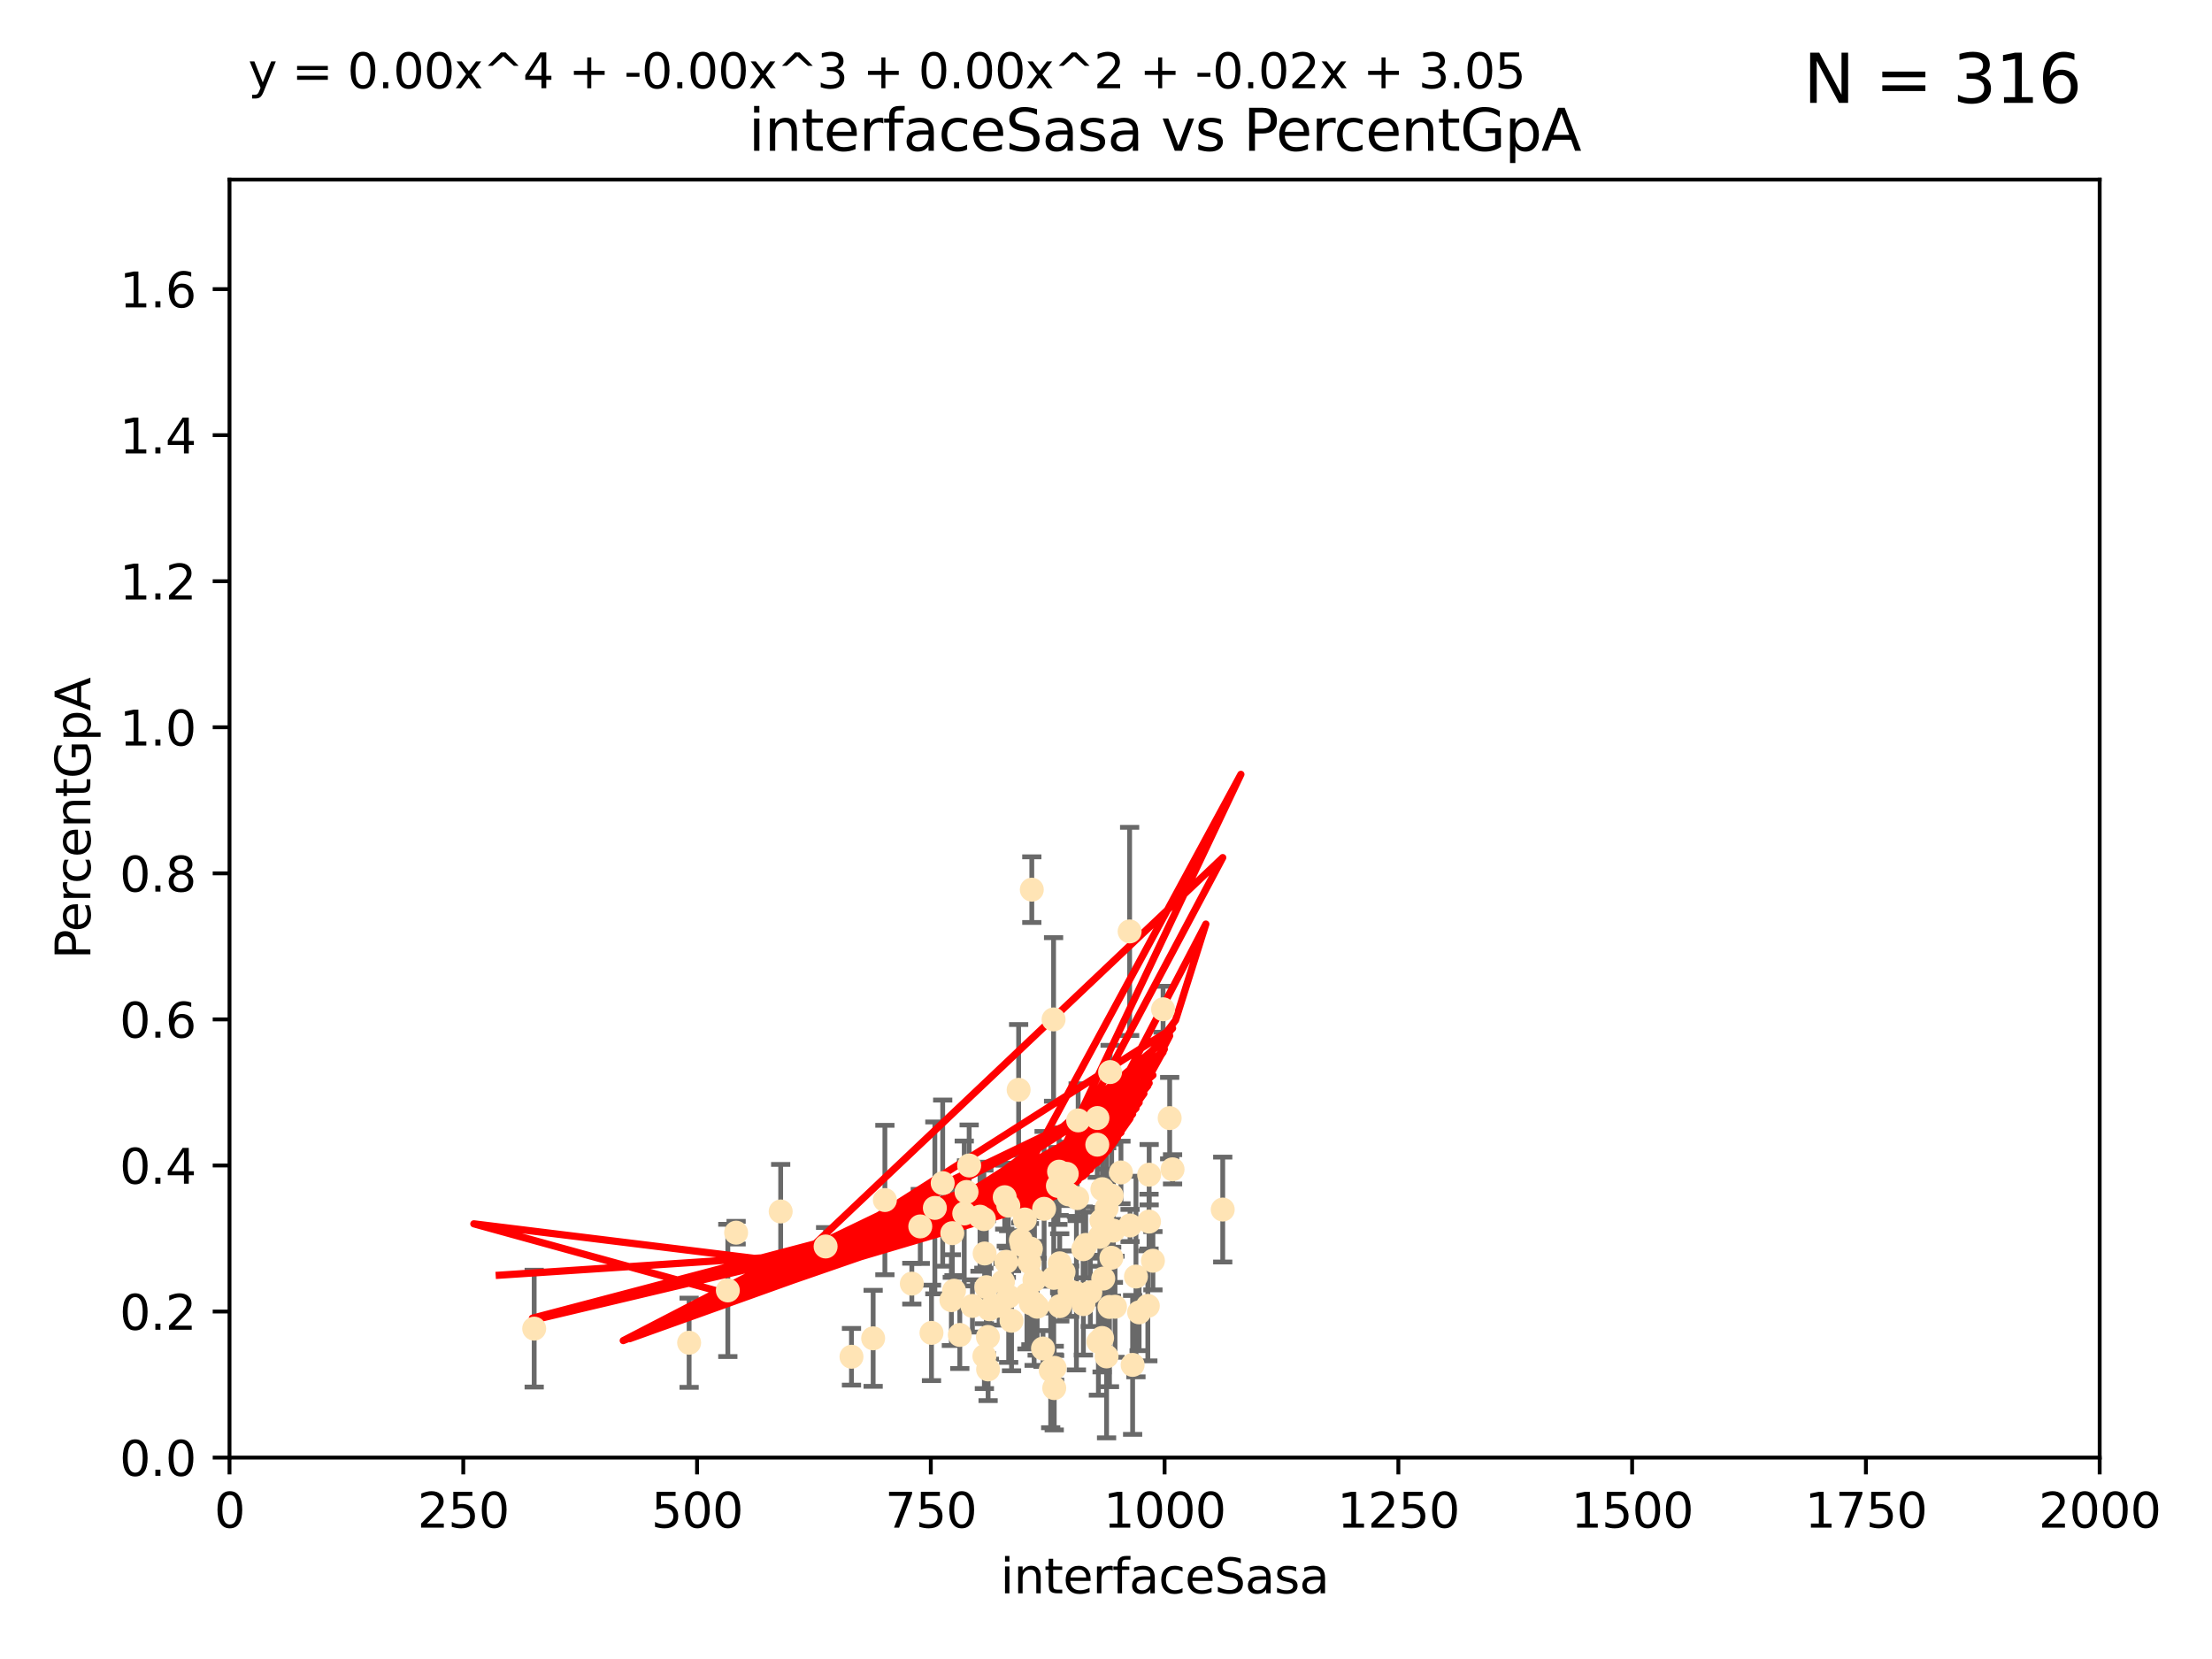 <?xml version="1.0" encoding="utf-8" standalone="no"?>
<!DOCTYPE svg PUBLIC "-//W3C//DTD SVG 1.1//EN"
  "http://www.w3.org/Graphics/SVG/1.1/DTD/svg11.dtd">
<svg xmlns:xlink="http://www.w3.org/1999/xlink" width="460.8pt" height="345.6pt" viewBox="0 0 460.8 345.6" xmlns="http://www.w3.org/2000/svg" version="1.1">
 <defs>
  <style type="text/css">*{stroke-linejoin: round; stroke-linecap: butt}</style>
 </defs>
 <g id="figure_1">
  <g id="patch_1">
   <path d="M 0 345.6 
L 460.8 345.6 
L 460.8 0 
L 0 0 
z
" style="fill: #ffffff"/>
  </g>
  <g id="axes_1">
   <g id="patch_2">
    <path d="M 47.81 303.64 
L 437.4 303.64 
L 437.4 37.411 
L 47.81 37.411 
z
" style="fill: #ffffff"/>
   </g>
   <g id="PathCollection_1">
    <defs>
     <path id="m9ce3226fb7" d="M 0 1.118 
C 0.297 1.118 0.581 1 0.791 0.791 
C 1 0.581 1.118 0.297 1.118 0 
C 1.118 -0.297 1 -0.581 0.791 -0.791 
C 0.581 -1 0.297 -1.118 0 -1.118 
C -0.297 -1.118 -0.581 -1 -0.791 -0.791 
C -1 -0.581 -1.118 -0.297 -1.118 0 
C -1.118 0.297 -1 0.581 -0.791 0.791 
C -0.581 1 -0.297 1.118 0 1.118 
z
" style="stroke: #ffe4b5"/>
    </defs>
    <g clip-path="url(#p0d96e7f849)">
     <use xlink:href="#m9ce3226fb7" x="216.064" y="272.213" style="fill: #ffe4b5; stroke: #ffe4b5"/>
     <use xlink:href="#m9ce3226fb7" x="239.362" y="254.477" style="fill: #ffe4b5; stroke: #ffe4b5"/>
     <use xlink:href="#m9ce3226fb7" x="215.429" y="271.529" style="fill: #ffe4b5; stroke: #ffe4b5"/>
     <use xlink:href="#m9ce3226fb7" x="231.122" y="272.259" style="fill: #ffe4b5; stroke: #ffe4b5"/>
     <use xlink:href="#m9ce3226fb7" x="230.171" y="255.392" style="fill: #ffe4b5; stroke: #ffe4b5"/>
     <use xlink:href="#m9ce3226fb7" x="231.256" y="223.332" style="fill: #ffe4b5; stroke: #ffe4b5"/>
     <use xlink:href="#m9ce3226fb7" x="214.44" y="262.939" style="fill: #ffe4b5; stroke: #ffe4b5"/>
     <use xlink:href="#m9ce3226fb7" x="242.291" y="210.247" style="fill: #ffe4b5; stroke: #ffe4b5"/>
     <use xlink:href="#m9ce3226fb7" x="222.82" y="268.982" style="fill: #ffe4b5; stroke: #ffe4b5"/>
     <use xlink:href="#m9ce3226fb7" x="225.666" y="260.23" style="fill: #ffe4b5; stroke: #ffe4b5"/>
     <use xlink:href="#m9ce3226fb7" x="231.936" y="256.373" style="fill: #ffe4b5; stroke: #ffe4b5"/>
     <use xlink:href="#m9ce3226fb7" x="215.499" y="266.63" style="fill: #ffe4b5; stroke: #ffe4b5"/>
     <use xlink:href="#m9ce3226fb7" x="205.066" y="282.507" style="fill: #ffe4b5; stroke: #ffe4b5"/>
     <use xlink:href="#m9ce3226fb7" x="214.755" y="271.5" style="fill: #ffe4b5; stroke: #ffe4b5"/>
     <use xlink:href="#m9ce3226fb7" x="229.643" y="247.726" style="fill: #ffe4b5; stroke: #ffe4b5"/>
     <use xlink:href="#m9ce3226fb7" x="224.401" y="249.587" style="fill: #ffe4b5; stroke: #ffe4b5"/>
     <use xlink:href="#m9ce3226fb7" x="199.943" y="278.088" style="fill: #ffe4b5; stroke: #ffe4b5"/>
     <use xlink:href="#m9ce3226fb7" x="202.573" y="272.052" style="fill: #ffe4b5; stroke: #ffe4b5"/>
     <use xlink:href="#m9ce3226fb7" x="189.95" y="267.404" style="fill: #ffe4b5; stroke: #ffe4b5"/>
     <use xlink:href="#m9ce3226fb7" x="177.38" y="282.636" style="fill: #ffe4b5; stroke: #ffe4b5"/>
     <use xlink:href="#m9ce3226fb7" x="244.265" y="243.591" style="fill: #ffe4b5; stroke: #ffe4b5"/>
     <use xlink:href="#m9ce3226fb7" x="208.941" y="267.001" style="fill: #ffe4b5; stroke: #ffe4b5"/>
     <use xlink:href="#m9ce3226fb7" x="220.768" y="272.09" style="fill: #ffe4b5; stroke: #ffe4b5"/>
     <use xlink:href="#m9ce3226fb7" x="229.449" y="254.248" style="fill: #ffe4b5; stroke: #ffe4b5"/>
     <use xlink:href="#m9ce3226fb7" x="209.305" y="249.396" style="fill: #ffe4b5; stroke: #ffe4b5"/>
     <use xlink:href="#m9ce3226fb7" x="191.711" y="255.485" style="fill: #ffe4b5; stroke: #ffe4b5"/>
     <use xlink:href="#m9ce3226fb7" x="205.119" y="261.124" style="fill: #ffe4b5; stroke: #ffe4b5"/>
     <use xlink:href="#m9ce3226fb7" x="217.276" y="280.92" style="fill: #ffe4b5; stroke: #ffe4b5"/>
     <use xlink:href="#m9ce3226fb7" x="201.893" y="242.789" style="fill: #ffe4b5; stroke: #ffe4b5"/>
     <use xlink:href="#m9ce3226fb7" x="212.201" y="227.029" style="fill: #ffe4b5; stroke: #ffe4b5"/>
     <use xlink:href="#m9ce3226fb7" x="228.611" y="232.904" style="fill: #ffe4b5; stroke: #ffe4b5"/>
     <use xlink:href="#m9ce3226fb7" x="205.469" y="268.139" style="fill: #ffe4b5; stroke: #ffe4b5"/>
     <use xlink:href="#m9ce3226fb7" x="212.673" y="258.367" style="fill: #ffe4b5; stroke: #ffe4b5"/>
     <use xlink:href="#m9ce3226fb7" x="239.391" y="244.711" style="fill: #ffe4b5; stroke: #ffe4b5"/>
     <use xlink:href="#m9ce3226fb7" x="220.759" y="263.169" style="fill: #ffe4b5; stroke: #ffe4b5"/>
     <use xlink:href="#m9ce3226fb7" x="220.379" y="247.046" style="fill: #ffe4b5; stroke: #ffe4b5"/>
     <use xlink:href="#m9ce3226fb7" x="217.508" y="251.816" style="fill: #ffe4b5; stroke: #ffe4b5"/>
     <use xlink:href="#m9ce3226fb7" x="222.57" y="248.802" style="fill: #ffe4b5; stroke: #ffe4b5"/>
     <use xlink:href="#m9ce3226fb7" x="198.741" y="268.879" style="fill: #ffe4b5; stroke: #ffe4b5"/>
     <use xlink:href="#m9ce3226fb7" x="243.665" y="232.921" style="fill: #ffe4b5; stroke: #ffe4b5"/>
     <use xlink:href="#m9ce3226fb7" x="232.281" y="272.219" style="fill: #ffe4b5; stroke: #ffe4b5"/>
     <use xlink:href="#m9ce3226fb7" x="235.322" y="194.031" style="fill: #ffe4b5; stroke: #ffe4b5"/>
     <use xlink:href="#m9ce3226fb7" x="229.826" y="266.352" style="fill: #ffe4b5; stroke: #ffe4b5"/>
     <use xlink:href="#m9ce3226fb7" x="209.632" y="262.854" style="fill: #ffe4b5; stroke: #ffe4b5"/>
     <use xlink:href="#m9ce3226fb7" x="235.947" y="284.334" style="fill: #ffe4b5; stroke: #ffe4b5"/>
     <use xlink:href="#m9ce3226fb7" x="221.559" y="264.976" style="fill: #ffe4b5; stroke: #ffe4b5"/>
     <use xlink:href="#m9ce3226fb7" x="194.047" y="277.663" style="fill: #ffe4b5; stroke: #ffe4b5"/>
     <use xlink:href="#m9ce3226fb7" x="201.345" y="248.307" style="fill: #ffe4b5; stroke: #ffe4b5"/>
     <use xlink:href="#m9ce3226fb7" x="231.58" y="249.069" style="fill: #ffe4b5; stroke: #ffe4b5"/>
     <use xlink:href="#m9ce3226fb7" x="229.587" y="278.727" style="fill: #ffe4b5; stroke: #ffe4b5"/>
     <use xlink:href="#m9ce3226fb7" x="220.624" y="244.078" style="fill: #ffe4b5; stroke: #ffe4b5"/>
     <use xlink:href="#m9ce3226fb7" x="239.114" y="272.033" style="fill: #ffe4b5; stroke: #ffe4b5"/>
     <use xlink:href="#m9ce3226fb7" x="162.63" y="252.37" style="fill: #ffe4b5; stroke: #ffe4b5"/>
     <use xlink:href="#m9ce3226fb7" x="210.049" y="251.16" style="fill: #ffe4b5; stroke: #ffe4b5"/>
     <use xlink:href="#m9ce3226fb7" x="233.514" y="244.243" style="fill: #ffe4b5; stroke: #ffe4b5"/>
     <use xlink:href="#m9ce3226fb7" x="213.931" y="269.67" style="fill: #ffe4b5; stroke: #ffe4b5"/>
     <use xlink:href="#m9ce3226fb7" x="226.17" y="259.342" style="fill: #ffe4b5; stroke: #ffe4b5"/>
     <use xlink:href="#m9ce3226fb7" x="208.138" y="272.009" style="fill: #ffe4b5; stroke: #ffe4b5"/>
     <use xlink:href="#m9ce3226fb7" x="228.586" y="238.456" style="fill: #ffe4b5; stroke: #ffe4b5"/>
     <use xlink:href="#m9ce3226fb7" x="228.817" y="279.507" style="fill: #ffe4b5; stroke: #ffe4b5"/>
     <use xlink:href="#m9ce3226fb7" x="210.123" y="270.097" style="fill: #ffe4b5; stroke: #ffe4b5"/>
     <use xlink:href="#m9ce3226fb7" x="204.959" y="253.967" style="fill: #ffe4b5; stroke: #ffe4b5"/>
     <use xlink:href="#m9ce3226fb7" x="254.717" y="251.972" style="fill: #ffe4b5; stroke: #ffe4b5"/>
     <use xlink:href="#m9ce3226fb7" x="200.872" y="252.79" style="fill: #ffe4b5; stroke: #ffe4b5"/>
     <use xlink:href="#m9ce3226fb7" x="194.748" y="251.63" style="fill: #ffe4b5; stroke: #ffe4b5"/>
     <use xlink:href="#m9ce3226fb7" x="205.8" y="278.511" style="fill: #ffe4b5; stroke: #ffe4b5"/>
     <use xlink:href="#m9ce3226fb7" x="214.944" y="185.331" style="fill: #ffe4b5; stroke: #ffe4b5"/>
     <use xlink:href="#m9ce3226fb7" x="222.222" y="244.533" style="fill: #ffe4b5; stroke: #ffe4b5"/>
     <use xlink:href="#m9ce3226fb7" x="237.301" y="273.392" style="fill: #ffe4b5; stroke: #ffe4b5"/>
     <use xlink:href="#m9ce3226fb7" x="219.51" y="266.203" style="fill: #ffe4b5; stroke: #ffe4b5"/>
     <use xlink:href="#m9ce3226fb7" x="205.839" y="285.272" style="fill: #ffe4b5; stroke: #ffe4b5"/>
     <use xlink:href="#m9ce3226fb7" x="240.174" y="262.634" style="fill: #ffe4b5; stroke: #ffe4b5"/>
     <use xlink:href="#m9ce3226fb7" x="224.598" y="233.399" style="fill: #ffe4b5; stroke: #ffe4b5"/>
     <use xlink:href="#m9ce3226fb7" x="230.537" y="251.681" style="fill: #ffe4b5; stroke: #ffe4b5"/>
     <use xlink:href="#m9ce3226fb7" x="235.413" y="255.289" style="fill: #ffe4b5; stroke: #ffe4b5"/>
     <use xlink:href="#m9ce3226fb7" x="219.617" y="289.164" style="fill: #ffe4b5; stroke: #ffe4b5"/>
     <use xlink:href="#m9ce3226fb7" x="229.117" y="257.663" style="fill: #ffe4b5; stroke: #ffe4b5"/>
     <use xlink:href="#m9ce3226fb7" x="218.879" y="285.464" style="fill: #ffe4b5; stroke: #ffe4b5"/>
     <use xlink:href="#m9ce3226fb7" x="236.64" y="265.929" style="fill: #ffe4b5; stroke: #ffe4b5"/>
     <use xlink:href="#m9ce3226fb7" x="204.152" y="253.459" style="fill: #ffe4b5; stroke: #ffe4b5"/>
     <use xlink:href="#m9ce3226fb7" x="219.691" y="284.942" style="fill: #ffe4b5; stroke: #ffe4b5"/>
     <use xlink:href="#m9ce3226fb7" x="224.236" y="269.39" style="fill: #ffe4b5; stroke: #ffe4b5"/>
     <use xlink:href="#m9ce3226fb7" x="214.755" y="260.126" style="fill: #ffe4b5; stroke: #ffe4b5"/>
     <use xlink:href="#m9ce3226fb7" x="184.338" y="249.989" style="fill: #ffe4b5; stroke: #ffe4b5"/>
     <use xlink:href="#m9ce3226fb7" x="196.382" y="246.465" style="fill: #ffe4b5; stroke: #ffe4b5"/>
     <use xlink:href="#m9ce3226fb7" x="230.518" y="282.566" style="fill: #ffe4b5; stroke: #ffe4b5"/>
     <use xlink:href="#m9ce3226fb7" x="227.138" y="269.212" style="fill: #ffe4b5; stroke: #ffe4b5"/>
     <use xlink:href="#m9ce3226fb7" x="212.885" y="259.339" style="fill: #ffe4b5; stroke: #ffe4b5"/>
     <use xlink:href="#m9ce3226fb7" x="171.99" y="259.664" style="fill: #ffe4b5; stroke: #ffe4b5"/>
     <use xlink:href="#m9ce3226fb7" x="198.381" y="256.89" style="fill: #ffe4b5; stroke: #ffe4b5"/>
     <use xlink:href="#m9ce3226fb7" x="153.346" y="256.789" style="fill: #ffe4b5; stroke: #ffe4b5"/>
     <use xlink:href="#m9ce3226fb7" x="219.479" y="212.364" style="fill: #ffe4b5; stroke: #ffe4b5"/>
     <use xlink:href="#m9ce3226fb7" x="231.527" y="262.015" style="fill: #ffe4b5; stroke: #ffe4b5"/>
     <use xlink:href="#m9ce3226fb7" x="143.558" y="279.718" style="fill: #ffe4b5; stroke: #ffe4b5"/>
     <use xlink:href="#m9ce3226fb7" x="181.893" y="278.795" style="fill: #ffe4b5; stroke: #ffe4b5"/>
     <use xlink:href="#m9ce3226fb7" x="225.691" y="271.673" style="fill: #ffe4b5; stroke: #ffe4b5"/>
     <use xlink:href="#m9ce3226fb7" x="198.19" y="270.842" style="fill: #ffe4b5; stroke: #ffe4b5"/>
     <use xlink:href="#m9ce3226fb7" x="111.282" y="276.774" style="fill: #ffe4b5; stroke: #ffe4b5"/>
     <use xlink:href="#m9ce3226fb7" x="151.62" y="268.817" style="fill: #ffe4b5; stroke: #ffe4b5"/>
     <use xlink:href="#m9ce3226fb7" x="213.487" y="254.044" style="fill: #ffe4b5; stroke: #ffe4b5"/>
     <use xlink:href="#m9ce3226fb7" x="206.11" y="272.737" style="fill: #ffe4b5; stroke: #ffe4b5"/>
     <use xlink:href="#m9ce3226fb7" x="210.721" y="275.132" style="fill: #ffe4b5; stroke: #ffe4b5"/>
    </g>
   </g>
   <g id="matplotlib.axis_1">
    <g id="xtick_1">
     <g id="line2d_1">
      <defs>
       <path id="mc368410996" d="M 0 0 
L 0 3.5 
" style="stroke: #000000; stroke-width: 0.8"/>
      </defs>
      <g>
       <use xlink:href="#mc368410996" x="47.81" y="303.64" style="stroke: #000000; stroke-width: 0.8"/>
      </g>
     </g>
     <g id="text_1">
      <!-- 0 -->
      <g transform="translate(44.629 318.238)scale(0.1 -0.1)">
       <defs>
        <path id="DejaVuSans-30" d="M 2034 4250 
Q 1547 4250 1301 3770 
Q 1056 3291 1056 2328 
Q 1056 1369 1301 889 
Q 1547 409 2034 409 
Q 2525 409 2770 889 
Q 3016 1369 3016 2328 
Q 3016 3291 2770 3770 
Q 2525 4250 2034 4250 
z
M 2034 4750 
Q 2819 4750 3233 4129 
Q 3647 3509 3647 2328 
Q 3647 1150 3233 529 
Q 2819 -91 2034 -91 
Q 1250 -91 836 529 
Q 422 1150 422 2328 
Q 422 3509 836 4129 
Q 1250 4750 2034 4750 
z
" transform="scale(0.016)"/>
       </defs>
       <use xlink:href="#DejaVuSans-30"/>
      </g>
     </g>
    </g>
    <g id="xtick_2">
     <g id="line2d_2">
      <g>
       <use xlink:href="#mc368410996" x="96.509" y="303.64" style="stroke: #000000; stroke-width: 0.8"/>
      </g>
     </g>
     <g id="text_2">
      <!-- 250 -->
      <g transform="translate(86.965 318.238)scale(0.1 -0.1)">
       <defs>
        <path id="DejaVuSans-32" d="M 1228 531 
L 3431 531 
L 3431 0 
L 469 0 
L 469 531 
Q 828 903 1448 1529 
Q 2069 2156 2228 2338 
Q 2531 2678 2651 2914 
Q 2772 3150 2772 3378 
Q 2772 3750 2511 3984 
Q 2250 4219 1831 4219 
Q 1534 4219 1204 4116 
Q 875 4013 500 3803 
L 500 4441 
Q 881 4594 1212 4672 
Q 1544 4750 1819 4750 
Q 2544 4750 2975 4387 
Q 3406 4025 3406 3419 
Q 3406 3131 3298 2873 
Q 3191 2616 2906 2266 
Q 2828 2175 2409 1742 
Q 1991 1309 1228 531 
z
" transform="scale(0.016)"/>
        <path id="DejaVuSans-35" d="M 691 4666 
L 3169 4666 
L 3169 4134 
L 1269 4134 
L 1269 2991 
Q 1406 3038 1543 3061 
Q 1681 3084 1819 3084 
Q 2600 3084 3056 2656 
Q 3513 2228 3513 1497 
Q 3513 744 3044 326 
Q 2575 -91 1722 -91 
Q 1428 -91 1123 -41 
Q 819 9 494 109 
L 494 744 
Q 775 591 1075 516 
Q 1375 441 1709 441 
Q 2250 441 2565 725 
Q 2881 1009 2881 1497 
Q 2881 1984 2565 2268 
Q 2250 2553 1709 2553 
Q 1456 2553 1204 2497 
Q 953 2441 691 2322 
L 691 4666 
z
" transform="scale(0.016)"/>
       </defs>
       <use xlink:href="#DejaVuSans-32"/>
       <use xlink:href="#DejaVuSans-35" x="63.623"/>
       <use xlink:href="#DejaVuSans-30" x="127.246"/>
      </g>
     </g>
    </g>
    <g id="xtick_3">
     <g id="line2d_3">
      <g>
       <use xlink:href="#mc368410996" x="145.208" y="303.64" style="stroke: #000000; stroke-width: 0.8"/>
      </g>
     </g>
     <g id="text_3">
      <!-- 500 -->
      <g transform="translate(135.664 318.238)scale(0.1 -0.1)">
       <use xlink:href="#DejaVuSans-35"/>
       <use xlink:href="#DejaVuSans-30" x="63.623"/>
       <use xlink:href="#DejaVuSans-30" x="127.246"/>
      </g>
     </g>
    </g>
    <g id="xtick_4">
     <g id="line2d_4">
      <g>
       <use xlink:href="#mc368410996" x="193.906" y="303.64" style="stroke: #000000; stroke-width: 0.8"/>
      </g>
     </g>
     <g id="text_4">
      <!-- 750 -->
      <g transform="translate(184.363 318.238)scale(0.1 -0.1)">
       <defs>
        <path id="DejaVuSans-37" d="M 525 4666 
L 3525 4666 
L 3525 4397 
L 1831 0 
L 1172 0 
L 2766 4134 
L 525 4134 
L 525 4666 
z
" transform="scale(0.016)"/>
       </defs>
       <use xlink:href="#DejaVuSans-37"/>
       <use xlink:href="#DejaVuSans-35" x="63.623"/>
       <use xlink:href="#DejaVuSans-30" x="127.246"/>
      </g>
     </g>
    </g>
    <g id="xtick_5">
     <g id="line2d_5">
      <g>
       <use xlink:href="#mc368410996" x="242.605" y="303.64" style="stroke: #000000; stroke-width: 0.8"/>
      </g>
     </g>
     <g id="text_5">
      <!-- 1000 -->
      <g transform="translate(229.88 318.238)scale(0.1 -0.1)">
       <defs>
        <path id="DejaVuSans-31" d="M 794 531 
L 1825 531 
L 1825 4091 
L 703 3866 
L 703 4441 
L 1819 4666 
L 2450 4666 
L 2450 531 
L 3481 531 
L 3481 0 
L 794 0 
L 794 531 
z
" transform="scale(0.016)"/>
       </defs>
       <use xlink:href="#DejaVuSans-31"/>
       <use xlink:href="#DejaVuSans-30" x="63.623"/>
       <use xlink:href="#DejaVuSans-30" x="127.246"/>
       <use xlink:href="#DejaVuSans-30" x="190.869"/>
      </g>
     </g>
    </g>
    <g id="xtick_6">
     <g id="line2d_6">
      <g>
       <use xlink:href="#mc368410996" x="291.304" y="303.64" style="stroke: #000000; stroke-width: 0.8"/>
      </g>
     </g>
     <g id="text_6">
      <!-- 1250 -->
      <g transform="translate(278.579 318.238)scale(0.1 -0.1)">
       <use xlink:href="#DejaVuSans-31"/>
       <use xlink:href="#DejaVuSans-32" x="63.623"/>
       <use xlink:href="#DejaVuSans-35" x="127.246"/>
       <use xlink:href="#DejaVuSans-30" x="190.869"/>
      </g>
     </g>
    </g>
    <g id="xtick_7">
     <g id="line2d_7">
      <g>
       <use xlink:href="#mc368410996" x="340.002" y="303.64" style="stroke: #000000; stroke-width: 0.8"/>
      </g>
     </g>
     <g id="text_7">
      <!-- 1500 -->
      <g transform="translate(327.277 318.238)scale(0.1 -0.1)">
       <use xlink:href="#DejaVuSans-31"/>
       <use xlink:href="#DejaVuSans-35" x="63.623"/>
       <use xlink:href="#DejaVuSans-30" x="127.246"/>
       <use xlink:href="#DejaVuSans-30" x="190.869"/>
      </g>
     </g>
    </g>
    <g id="xtick_8">
     <g id="line2d_8">
      <g>
       <use xlink:href="#mc368410996" x="388.701" y="303.64" style="stroke: #000000; stroke-width: 0.8"/>
      </g>
     </g>
     <g id="text_8">
      <!-- 1750 -->
      <g transform="translate(375.976 318.238)scale(0.1 -0.1)">
       <use xlink:href="#DejaVuSans-31"/>
       <use xlink:href="#DejaVuSans-37" x="63.623"/>
       <use xlink:href="#DejaVuSans-35" x="127.246"/>
       <use xlink:href="#DejaVuSans-30" x="190.869"/>
      </g>
     </g>
    </g>
    <g id="xtick_9">
     <g id="line2d_9">
      <g>
       <use xlink:href="#mc368410996" x="437.4" y="303.64" style="stroke: #000000; stroke-width: 0.8"/>
      </g>
     </g>
     <g id="text_9">
      <!-- 2000 -->
      <g transform="translate(424.675 318.238)scale(0.1 -0.1)">
       <use xlink:href="#DejaVuSans-32"/>
       <use xlink:href="#DejaVuSans-30" x="63.623"/>
       <use xlink:href="#DejaVuSans-30" x="127.246"/>
       <use xlink:href="#DejaVuSans-30" x="190.869"/>
      </g>
     </g>
    </g>
    <g id="text_10">
     <!-- interfaceSasa -->
     <g transform="translate(208.398 331.917)scale(0.1 -0.1)">
      <defs>
       <path id="DejaVuSans-69" d="M 603 3500 
L 1178 3500 
L 1178 0 
L 603 0 
L 603 3500 
z
M 603 4863 
L 1178 4863 
L 1178 4134 
L 603 4134 
L 603 4863 
z
" transform="scale(0.016)"/>
       <path id="DejaVuSans-6e" d="M 3513 2113 
L 3513 0 
L 2938 0 
L 2938 2094 
Q 2938 2591 2744 2837 
Q 2550 3084 2163 3084 
Q 1697 3084 1428 2787 
Q 1159 2491 1159 1978 
L 1159 0 
L 581 0 
L 581 3500 
L 1159 3500 
L 1159 2956 
Q 1366 3272 1645 3428 
Q 1925 3584 2291 3584 
Q 2894 3584 3203 3211 
Q 3513 2838 3513 2113 
z
" transform="scale(0.016)"/>
       <path id="DejaVuSans-74" d="M 1172 4494 
L 1172 3500 
L 2356 3500 
L 2356 3053 
L 1172 3053 
L 1172 1153 
Q 1172 725 1289 603 
Q 1406 481 1766 481 
L 2356 481 
L 2356 0 
L 1766 0 
Q 1100 0 847 248 
Q 594 497 594 1153 
L 594 3053 
L 172 3053 
L 172 3500 
L 594 3500 
L 594 4494 
L 1172 4494 
z
" transform="scale(0.016)"/>
       <path id="DejaVuSans-65" d="M 3597 1894 
L 3597 1613 
L 953 1613 
Q 991 1019 1311 708 
Q 1631 397 2203 397 
Q 2534 397 2845 478 
Q 3156 559 3463 722 
L 3463 178 
Q 3153 47 2828 -22 
Q 2503 -91 2169 -91 
Q 1331 -91 842 396 
Q 353 884 353 1716 
Q 353 2575 817 3079 
Q 1281 3584 2069 3584 
Q 2775 3584 3186 3129 
Q 3597 2675 3597 1894 
z
M 3022 2063 
Q 3016 2534 2758 2815 
Q 2500 3097 2075 3097 
Q 1594 3097 1305 2825 
Q 1016 2553 972 2059 
L 3022 2063 
z
" transform="scale(0.016)"/>
       <path id="DejaVuSans-72" d="M 2631 2963 
Q 2534 3019 2420 3045 
Q 2306 3072 2169 3072 
Q 1681 3072 1420 2755 
Q 1159 2438 1159 1844 
L 1159 0 
L 581 0 
L 581 3500 
L 1159 3500 
L 1159 2956 
Q 1341 3275 1631 3429 
Q 1922 3584 2338 3584 
Q 2397 3584 2469 3576 
Q 2541 3569 2628 3553 
L 2631 2963 
z
" transform="scale(0.016)"/>
       <path id="DejaVuSans-66" d="M 2375 4863 
L 2375 4384 
L 1825 4384 
Q 1516 4384 1395 4259 
Q 1275 4134 1275 3809 
L 1275 3500 
L 2222 3500 
L 2222 3053 
L 1275 3053 
L 1275 0 
L 697 0 
L 697 3053 
L 147 3053 
L 147 3500 
L 697 3500 
L 697 3744 
Q 697 4328 969 4595 
Q 1241 4863 1831 4863 
L 2375 4863 
z
" transform="scale(0.016)"/>
       <path id="DejaVuSans-61" d="M 2194 1759 
Q 1497 1759 1228 1600 
Q 959 1441 959 1056 
Q 959 750 1161 570 
Q 1363 391 1709 391 
Q 2188 391 2477 730 
Q 2766 1069 2766 1631 
L 2766 1759 
L 2194 1759 
z
M 3341 1997 
L 3341 0 
L 2766 0 
L 2766 531 
Q 2569 213 2275 61 
Q 1981 -91 1556 -91 
Q 1019 -91 701 211 
Q 384 513 384 1019 
Q 384 1609 779 1909 
Q 1175 2209 1959 2209 
L 2766 2209 
L 2766 2266 
Q 2766 2663 2505 2880 
Q 2244 3097 1772 3097 
Q 1472 3097 1187 3025 
Q 903 2953 641 2809 
L 641 3341 
Q 956 3463 1253 3523 
Q 1550 3584 1831 3584 
Q 2591 3584 2966 3190 
Q 3341 2797 3341 1997 
z
" transform="scale(0.016)"/>
       <path id="DejaVuSans-63" d="M 3122 3366 
L 3122 2828 
Q 2878 2963 2633 3030 
Q 2388 3097 2138 3097 
Q 1578 3097 1268 2742 
Q 959 2388 959 1747 
Q 959 1106 1268 751 
Q 1578 397 2138 397 
Q 2388 397 2633 464 
Q 2878 531 3122 666 
L 3122 134 
Q 2881 22 2623 -34 
Q 2366 -91 2075 -91 
Q 1284 -91 818 406 
Q 353 903 353 1747 
Q 353 2603 823 3093 
Q 1294 3584 2113 3584 
Q 2378 3584 2631 3529 
Q 2884 3475 3122 3366 
z
" transform="scale(0.016)"/>
       <path id="DejaVuSans-53" d="M 3425 4513 
L 3425 3897 
Q 3066 4069 2747 4153 
Q 2428 4238 2131 4238 
Q 1616 4238 1336 4038 
Q 1056 3838 1056 3469 
Q 1056 3159 1242 3001 
Q 1428 2844 1947 2747 
L 2328 2669 
Q 3034 2534 3370 2195 
Q 3706 1856 3706 1288 
Q 3706 609 3251 259 
Q 2797 -91 1919 -91 
Q 1588 -91 1214 -16 
Q 841 59 441 206 
L 441 856 
Q 825 641 1194 531 
Q 1563 422 1919 422 
Q 2459 422 2753 634 
Q 3047 847 3047 1241 
Q 3047 1584 2836 1778 
Q 2625 1972 2144 2069 
L 1759 2144 
Q 1053 2284 737 2584 
Q 422 2884 422 3419 
Q 422 4038 858 4394 
Q 1294 4750 2059 4750 
Q 2388 4750 2728 4690 
Q 3069 4631 3425 4513 
z
" transform="scale(0.016)"/>
       <path id="DejaVuSans-73" d="M 2834 3397 
L 2834 2853 
Q 2591 2978 2328 3040 
Q 2066 3103 1784 3103 
Q 1356 3103 1142 2972 
Q 928 2841 928 2578 
Q 928 2378 1081 2264 
Q 1234 2150 1697 2047 
L 1894 2003 
Q 2506 1872 2764 1633 
Q 3022 1394 3022 966 
Q 3022 478 2636 193 
Q 2250 -91 1575 -91 
Q 1294 -91 989 -36 
Q 684 19 347 128 
L 347 722 
Q 666 556 975 473 
Q 1284 391 1588 391 
Q 1994 391 2212 530 
Q 2431 669 2431 922 
Q 2431 1156 2273 1281 
Q 2116 1406 1581 1522 
L 1381 1569 
Q 847 1681 609 1914 
Q 372 2147 372 2553 
Q 372 3047 722 3315 
Q 1072 3584 1716 3584 
Q 2034 3584 2315 3537 
Q 2597 3491 2834 3397 
z
" transform="scale(0.016)"/>
      </defs>
      <use xlink:href="#DejaVuSans-69"/>
      <use xlink:href="#DejaVuSans-6e" x="27.783"/>
      <use xlink:href="#DejaVuSans-74" x="91.162"/>
      <use xlink:href="#DejaVuSans-65" x="130.371"/>
      <use xlink:href="#DejaVuSans-72" x="191.895"/>
      <use xlink:href="#DejaVuSans-66" x="233.008"/>
      <use xlink:href="#DejaVuSans-61" x="268.213"/>
      <use xlink:href="#DejaVuSans-63" x="329.492"/>
      <use xlink:href="#DejaVuSans-65" x="384.473"/>
      <use xlink:href="#DejaVuSans-53" x="445.996"/>
      <use xlink:href="#DejaVuSans-61" x="509.473"/>
      <use xlink:href="#DejaVuSans-73" x="570.752"/>
      <use xlink:href="#DejaVuSans-61" x="622.852"/>
     </g>
    </g>
   </g>
   <g id="matplotlib.axis_2">
    <g id="ytick_1">
     <g id="line2d_10">
      <defs>
       <path id="mac8dc21927" d="M 0 0 
L -3.5 0 
" style="stroke: #000000; stroke-width: 0.8"/>
      </defs>
      <g>
       <use xlink:href="#mac8dc21927" x="47.81" y="303.64" style="stroke: #000000; stroke-width: 0.8"/>
      </g>
     </g>
     <g id="text_11">
      <!-- 0.0 -->
      <g transform="translate(24.907 307.439)scale(0.1 -0.1)">
       <defs>
        <path id="DejaVuSans-2e" d="M 684 794 
L 1344 794 
L 1344 0 
L 684 0 
L 684 794 
z
" transform="scale(0.016)"/>
       </defs>
       <use xlink:href="#DejaVuSans-30"/>
       <use xlink:href="#DejaVuSans-2e" x="63.623"/>
       <use xlink:href="#DejaVuSans-30" x="95.41"/>
      </g>
     </g>
    </g>
    <g id="ytick_2">
     <g id="line2d_11">
      <g>
       <use xlink:href="#mac8dc21927" x="47.81" y="273.214" style="stroke: #000000; stroke-width: 0.8"/>
      </g>
     </g>
     <g id="text_12">
      <!-- 0.2 -->
      <g transform="translate(24.907 277.013)scale(0.1 -0.1)">
       <use xlink:href="#DejaVuSans-30"/>
       <use xlink:href="#DejaVuSans-2e" x="63.623"/>
       <use xlink:href="#DejaVuSans-32" x="95.41"/>
      </g>
     </g>
    </g>
    <g id="ytick_3">
     <g id="line2d_12">
      <g>
       <use xlink:href="#mac8dc21927" x="47.81" y="242.788" style="stroke: #000000; stroke-width: 0.8"/>
      </g>
     </g>
     <g id="text_13">
      <!-- 0.4 -->
      <g transform="translate(24.907 246.587)scale(0.1 -0.1)">
       <defs>
        <path id="DejaVuSans-34" d="M 2419 4116 
L 825 1625 
L 2419 1625 
L 2419 4116 
z
M 2253 4666 
L 3047 4666 
L 3047 1625 
L 3713 1625 
L 3713 1100 
L 3047 1100 
L 3047 0 
L 2419 0 
L 2419 1100 
L 313 1100 
L 313 1709 
L 2253 4666 
z
" transform="scale(0.016)"/>
       </defs>
       <use xlink:href="#DejaVuSans-30"/>
       <use xlink:href="#DejaVuSans-2e" x="63.623"/>
       <use xlink:href="#DejaVuSans-34" x="95.41"/>
      </g>
     </g>
    </g>
    <g id="ytick_4">
     <g id="line2d_13">
      <g>
       <use xlink:href="#mac8dc21927" x="47.81" y="212.362" style="stroke: #000000; stroke-width: 0.8"/>
      </g>
     </g>
     <g id="text_14">
      <!-- 0.6 -->
      <g transform="translate(24.907 216.161)scale(0.1 -0.1)">
       <defs>
        <path id="DejaVuSans-36" d="M 2113 2584 
Q 1688 2584 1439 2293 
Q 1191 2003 1191 1497 
Q 1191 994 1439 701 
Q 1688 409 2113 409 
Q 2538 409 2786 701 
Q 3034 994 3034 1497 
Q 3034 2003 2786 2293 
Q 2538 2584 2113 2584 
z
M 3366 4563 
L 3366 3988 
Q 3128 4100 2886 4159 
Q 2644 4219 2406 4219 
Q 1781 4219 1451 3797 
Q 1122 3375 1075 2522 
Q 1259 2794 1537 2939 
Q 1816 3084 2150 3084 
Q 2853 3084 3261 2657 
Q 3669 2231 3669 1497 
Q 3669 778 3244 343 
Q 2819 -91 2113 -91 
Q 1303 -91 875 529 
Q 447 1150 447 2328 
Q 447 3434 972 4092 
Q 1497 4750 2381 4750 
Q 2619 4750 2861 4703 
Q 3103 4656 3366 4563 
z
" transform="scale(0.016)"/>
       </defs>
       <use xlink:href="#DejaVuSans-30"/>
       <use xlink:href="#DejaVuSans-2e" x="63.623"/>
       <use xlink:href="#DejaVuSans-36" x="95.41"/>
      </g>
     </g>
    </g>
    <g id="ytick_5">
     <g id="line2d_14">
      <g>
       <use xlink:href="#mac8dc21927" x="47.81" y="181.935" style="stroke: #000000; stroke-width: 0.8"/>
      </g>
     </g>
     <g id="text_15">
      <!-- 0.8 -->
      <g transform="translate(24.907 185.735)scale(0.1 -0.1)">
       <defs>
        <path id="DejaVuSans-38" d="M 2034 2216 
Q 1584 2216 1326 1975 
Q 1069 1734 1069 1313 
Q 1069 891 1326 650 
Q 1584 409 2034 409 
Q 2484 409 2743 651 
Q 3003 894 3003 1313 
Q 3003 1734 2745 1975 
Q 2488 2216 2034 2216 
z
M 1403 2484 
Q 997 2584 770 2862 
Q 544 3141 544 3541 
Q 544 4100 942 4425 
Q 1341 4750 2034 4750 
Q 2731 4750 3128 4425 
Q 3525 4100 3525 3541 
Q 3525 3141 3298 2862 
Q 3072 2584 2669 2484 
Q 3125 2378 3379 2068 
Q 3634 1759 3634 1313 
Q 3634 634 3220 271 
Q 2806 -91 2034 -91 
Q 1263 -91 848 271 
Q 434 634 434 1313 
Q 434 1759 690 2068 
Q 947 2378 1403 2484 
z
M 1172 3481 
Q 1172 3119 1398 2916 
Q 1625 2713 2034 2713 
Q 2441 2713 2670 2916 
Q 2900 3119 2900 3481 
Q 2900 3844 2670 4047 
Q 2441 4250 2034 4250 
Q 1625 4250 1398 4047 
Q 1172 3844 1172 3481 
z
" transform="scale(0.016)"/>
       </defs>
       <use xlink:href="#DejaVuSans-30"/>
       <use xlink:href="#DejaVuSans-2e" x="63.623"/>
       <use xlink:href="#DejaVuSans-38" x="95.41"/>
      </g>
     </g>
    </g>
    <g id="ytick_6">
     <g id="line2d_15">
      <g>
       <use xlink:href="#mac8dc21927" x="47.81" y="151.509" style="stroke: #000000; stroke-width: 0.8"/>
      </g>
     </g>
     <g id="text_16">
      <!-- 1.0 -->
      <g transform="translate(24.907 155.308)scale(0.1 -0.1)">
       <use xlink:href="#DejaVuSans-31"/>
       <use xlink:href="#DejaVuSans-2e" x="63.623"/>
       <use xlink:href="#DejaVuSans-30" x="95.41"/>
      </g>
     </g>
    </g>
    <g id="ytick_7">
     <g id="line2d_16">
      <g>
       <use xlink:href="#mac8dc21927" x="47.81" y="121.083" style="stroke: #000000; stroke-width: 0.8"/>
      </g>
     </g>
     <g id="text_17">
      <!-- 1.2 -->
      <g transform="translate(24.907 124.882)scale(0.1 -0.1)">
       <use xlink:href="#DejaVuSans-31"/>
       <use xlink:href="#DejaVuSans-2e" x="63.623"/>
       <use xlink:href="#DejaVuSans-32" x="95.41"/>
      </g>
     </g>
    </g>
    <g id="ytick_8">
     <g id="line2d_17">
      <g>
       <use xlink:href="#mac8dc21927" x="47.81" y="90.657" style="stroke: #000000; stroke-width: 0.8"/>
      </g>
     </g>
     <g id="text_18">
      <!-- 1.4 -->
      <g transform="translate(24.907 94.456)scale(0.1 -0.1)">
       <use xlink:href="#DejaVuSans-31"/>
       <use xlink:href="#DejaVuSans-2e" x="63.623"/>
       <use xlink:href="#DejaVuSans-34" x="95.41"/>
      </g>
     </g>
    </g>
    <g id="ytick_9">
     <g id="line2d_18">
      <g>
       <use xlink:href="#mac8dc21927" x="47.81" y="60.231" style="stroke: #000000; stroke-width: 0.8"/>
      </g>
     </g>
     <g id="text_19">
      <!-- 1.6 -->
      <g transform="translate(24.907 64.03)scale(0.1 -0.1)">
       <use xlink:href="#DejaVuSans-31"/>
       <use xlink:href="#DejaVuSans-2e" x="63.623"/>
       <use xlink:href="#DejaVuSans-36" x="95.41"/>
      </g>
     </g>
    </g>
    <g id="text_20">
     <!-- PercentGpA -->
     <g transform="translate(18.827 199.802)rotate(-90)scale(0.1 -0.1)">
      <defs>
       <path id="DejaVuSans-50" d="M 1259 4147 
L 1259 2394 
L 2053 2394 
Q 2494 2394 2734 2622 
Q 2975 2850 2975 3272 
Q 2975 3691 2734 3919 
Q 2494 4147 2053 4147 
L 1259 4147 
z
M 628 4666 
L 2053 4666 
Q 2838 4666 3239 4311 
Q 3641 3956 3641 3272 
Q 3641 2581 3239 2228 
Q 2838 1875 2053 1875 
L 1259 1875 
L 1259 0 
L 628 0 
L 628 4666 
z
" transform="scale(0.016)"/>
       <path id="DejaVuSans-47" d="M 3809 666 
L 3809 1919 
L 2778 1919 
L 2778 2438 
L 4434 2438 
L 4434 434 
Q 4069 175 3628 42 
Q 3188 -91 2688 -91 
Q 1594 -91 976 548 
Q 359 1188 359 2328 
Q 359 3472 976 4111 
Q 1594 4750 2688 4750 
Q 3144 4750 3555 4637 
Q 3966 4525 4313 4306 
L 4313 3634 
Q 3963 3931 3569 4081 
Q 3175 4231 2741 4231 
Q 1884 4231 1454 3753 
Q 1025 3275 1025 2328 
Q 1025 1384 1454 906 
Q 1884 428 2741 428 
Q 3075 428 3337 486 
Q 3600 544 3809 666 
z
" transform="scale(0.016)"/>
       <path id="DejaVuSans-70" d="M 1159 525 
L 1159 -1331 
L 581 -1331 
L 581 3500 
L 1159 3500 
L 1159 2969 
Q 1341 3281 1617 3432 
Q 1894 3584 2278 3584 
Q 2916 3584 3314 3078 
Q 3713 2572 3713 1747 
Q 3713 922 3314 415 
Q 2916 -91 2278 -91 
Q 1894 -91 1617 61 
Q 1341 213 1159 525 
z
M 3116 1747 
Q 3116 2381 2855 2742 
Q 2594 3103 2138 3103 
Q 1681 3103 1420 2742 
Q 1159 2381 1159 1747 
Q 1159 1113 1420 752 
Q 1681 391 2138 391 
Q 2594 391 2855 752 
Q 3116 1113 3116 1747 
z
" transform="scale(0.016)"/>
       <path id="DejaVuSans-41" d="M 2188 4044 
L 1331 1722 
L 3047 1722 
L 2188 4044 
z
M 1831 4666 
L 2547 4666 
L 4325 0 
L 3669 0 
L 3244 1197 
L 1141 1197 
L 716 0 
L 50 0 
L 1831 4666 
z
" transform="scale(0.016)"/>
      </defs>
      <use xlink:href="#DejaVuSans-50"/>
      <use xlink:href="#DejaVuSans-65" x="56.678"/>
      <use xlink:href="#DejaVuSans-72" x="118.201"/>
      <use xlink:href="#DejaVuSans-63" x="157.064"/>
      <use xlink:href="#DejaVuSans-65" x="212.045"/>
      <use xlink:href="#DejaVuSans-6e" x="273.568"/>
      <use xlink:href="#DejaVuSans-74" x="336.947"/>
      <use xlink:href="#DejaVuSans-47" x="376.156"/>
      <use xlink:href="#DejaVuSans-70" x="453.646"/>
      <use xlink:href="#DejaVuSans-41" x="517.123"/>
     </g>
    </g>
   </g>
   <g id="LineCollection_1">
    <path d="M 216.064 282.308 
L 216.064 262.119 
" clip-path="url(#p0d96e7f849)" style="fill: none; stroke: #696969"/>
    <path d="M 239.362 260.181 
L 239.362 248.773 
" clip-path="url(#p0d96e7f849)" style="fill: none; stroke: #696969"/>
    <path d="M 215.429 284.435 
L 215.429 258.624 
" clip-path="url(#p0d96e7f849)" style="fill: none; stroke: #696969"/>
    <path d="M 231.122 288.87 
L 231.122 255.647 
" clip-path="url(#p0d96e7f849)" style="fill: none; stroke: #696969"/>
    <path d="M 230.171 267.217 
L 230.171 243.567 
" clip-path="url(#p0d96e7f849)" style="fill: none; stroke: #696969"/>
    <path d="M 231.256 228.9 
L 231.256 217.765 
" clip-path="url(#p0d96e7f849)" style="fill: none; stroke: #696969"/>
    <path d="M 214.44 270.996 
L 214.44 254.883 
" clip-path="url(#p0d96e7f849)" style="fill: none; stroke: #696969"/>
    <path d="M 242.291 215.032 
L 242.291 205.463 
" clip-path="url(#p0d96e7f849)" style="fill: none; stroke: #696969"/>
    <path d="M 222.82 274.229 
L 222.82 263.735 
" clip-path="url(#p0d96e7f849)" style="fill: none; stroke: #696969"/>
    <path d="M 225.666 269.044 
L 225.666 251.416 
" clip-path="url(#p0d96e7f849)" style="fill: none; stroke: #696969"/>
    <path d="M 231.936 267.151 
L 231.936 245.596 
" clip-path="url(#p0d96e7f849)" style="fill: none; stroke: #696969"/>
    <path d="M 215.499 279.61 
L 215.499 253.65 
" clip-path="url(#p0d96e7f849)" style="fill: none; stroke: #696969"/>
    <path d="M 205.066 289.267 
L 205.066 275.747 
" clip-path="url(#p0d96e7f849)" style="fill: none; stroke: #696969"/>
    <path d="M 214.755 280.129 
L 214.755 262.872 
" clip-path="url(#p0d96e7f849)" style="fill: none; stroke: #696969"/>
    <path d="M 229.643 257.133 
L 229.643 238.318 
" clip-path="url(#p0d96e7f849)" style="fill: none; stroke: #696969"/>
    <path d="M 224.401 254.283 
L 224.401 244.892 
" clip-path="url(#p0d96e7f849)" style="fill: none; stroke: #696969"/>
    <path d="M 199.943 285.087 
L 199.943 271.09 
" clip-path="url(#p0d96e7f849)" style="fill: none; stroke: #696969"/>
    <path d="M 202.573 277.492 
L 202.573 266.613 
" clip-path="url(#p0d96e7f849)" style="fill: none; stroke: #696969"/>
    <path d="M 189.95 271.655 
L 189.95 263.154 
" clip-path="url(#p0d96e7f849)" style="fill: none; stroke: #696969"/>
    <path d="M 177.38 288.537 
L 177.38 276.736 
" clip-path="url(#p0d96e7f849)" style="fill: none; stroke: #696969"/>
    <path d="M 244.265 246.637 
L 244.265 240.546 
" clip-path="url(#p0d96e7f849)" style="fill: none; stroke: #696969"/>
    <path d="M 208.941 270.771 
L 208.941 263.231 
" clip-path="url(#p0d96e7f849)" style="fill: none; stroke: #696969"/>
    <path d="M 220.768 275.194 
L 220.768 268.985 
" clip-path="url(#p0d96e7f849)" style="fill: none; stroke: #696969"/>
    <path d="M 229.449 261.487 
L 229.449 247.01 
" clip-path="url(#p0d96e7f849)" style="fill: none; stroke: #696969"/>
    <path d="M 209.305 256.046 
L 209.305 242.746 
" clip-path="url(#p0d96e7f849)" style="fill: none; stroke: #696969"/>
    <path d="M 191.711 263.195 
L 191.711 247.776 
" clip-path="url(#p0d96e7f849)" style="fill: none; stroke: #696969"/>
    <path d="M 205.119 270.404 
L 205.119 251.843 
" clip-path="url(#p0d96e7f849)" style="fill: none; stroke: #696969"/>
    <path d="M 217.276 284.646 
L 217.276 277.193 
" clip-path="url(#p0d96e7f849)" style="fill: none; stroke: #696969"/>
    <path d="M 201.893 251.23 
L 201.893 234.349 
" clip-path="url(#p0d96e7f849)" style="fill: none; stroke: #696969"/>
    <path d="M 212.201 240.638 
L 212.201 213.42 
" clip-path="url(#p0d96e7f849)" style="fill: none; stroke: #696969"/>
    <path d="M 228.611 234.331 
L 228.611 231.478 
" clip-path="url(#p0d96e7f849)" style="fill: none; stroke: #696969"/>
    <path d="M 205.469 281.982 
L 205.469 254.296 
" clip-path="url(#p0d96e7f849)" style="fill: none; stroke: #696969"/>
    <path d="M 212.673 261.98 
L 212.673 254.754 
" clip-path="url(#p0d96e7f849)" style="fill: none; stroke: #696969"/>
    <path d="M 239.391 251 
L 239.391 238.422 
" clip-path="url(#p0d96e7f849)" style="fill: none; stroke: #696969"/>
    <path d="M 220.759 269.326 
L 220.759 257.011 
" clip-path="url(#p0d96e7f849)" style="fill: none; stroke: #696969"/>
    <path d="M 220.379 255.062 
L 220.379 239.029 
" clip-path="url(#p0d96e7f849)" style="fill: none; stroke: #696969"/>
    <path d="M 217.508 267.926 
L 217.508 235.706 
" clip-path="url(#p0d96e7f849)" style="fill: none; stroke: #696969"/>
    <path d="M 222.57 250.902 
L 222.57 246.701 
" clip-path="url(#p0d96e7f849)" style="fill: none; stroke: #696969"/>
    <path d="M 198.741 272.02 
L 198.741 265.737 
" clip-path="url(#p0d96e7f849)" style="fill: none; stroke: #696969"/>
    <path d="M 243.665 241.4 
L 243.665 224.442 
" clip-path="url(#p0d96e7f849)" style="fill: none; stroke: #696969"/>
    <path d="M 232.281 282.742 
L 232.281 261.696 
" clip-path="url(#p0d96e7f849)" style="fill: none; stroke: #696969"/>
    <path d="M 235.322 215.715 
L 235.322 172.348 
" clip-path="url(#p0d96e7f849)" style="fill: none; stroke: #696969"/>
    <path d="M 229.826 279.145 
L 229.826 253.559 
" clip-path="url(#p0d96e7f849)" style="fill: none; stroke: #696969"/>
    <path d="M 209.632 266.107 
L 209.632 259.602 
" clip-path="url(#p0d96e7f849)" style="fill: none; stroke: #696969"/>
    <path d="M 235.947 298.801 
L 235.947 269.868 
" clip-path="url(#p0d96e7f849)" style="fill: none; stroke: #696969"/>
    <path d="M 221.559 269.36 
L 221.559 260.593 
" clip-path="url(#p0d96e7f849)" style="fill: none; stroke: #696969"/>
    <path d="M 194.047 287.605 
L 194.047 267.722 
" clip-path="url(#p0d96e7f849)" style="fill: none; stroke: #696969"/>
    <path d="M 201.345 254.808 
L 201.345 241.806 
" clip-path="url(#p0d96e7f849)" style="fill: none; stroke: #696969"/>
    <path d="M 231.58 259.819 
L 231.58 238.318 
" clip-path="url(#p0d96e7f849)" style="fill: none; stroke: #696969"/>
    <path d="M 229.587 285.803 
L 229.587 271.651 
" clip-path="url(#p0d96e7f849)" style="fill: none; stroke: #696969"/>
    <path d="M 220.624 253.2 
L 220.624 234.956 
" clip-path="url(#p0d96e7f849)" style="fill: none; stroke: #696969"/>
    <path d="M 239.114 283.49 
L 239.114 260.577 
" clip-path="url(#p0d96e7f849)" style="fill: none; stroke: #696969"/>
    <path d="M 162.63 262.166 
L 162.63 242.574 
" clip-path="url(#p0d96e7f849)" style="fill: none; stroke: #696969"/>
    <path d="M 210.049 259.999 
L 210.049 242.321 
" clip-path="url(#p0d96e7f849)" style="fill: none; stroke: #696969"/>
    <path d="M 233.514 250.754 
L 233.514 237.733 
" clip-path="url(#p0d96e7f849)" style="fill: none; stroke: #696969"/>
    <path d="M 213.931 281 
L 213.931 258.34 
" clip-path="url(#p0d96e7f849)" style="fill: none; stroke: #696969"/>
    <path d="M 226.17 266.196 
L 226.17 252.488 
" clip-path="url(#p0d96e7f849)" style="fill: none; stroke: #696969"/>
    <path d="M 208.138 276.039 
L 208.138 267.979 
" clip-path="url(#p0d96e7f849)" style="fill: none; stroke: #696969"/>
    <path d="M 228.586 245.252 
L 228.586 231.661 
" clip-path="url(#p0d96e7f849)" style="fill: none; stroke: #696969"/>
    <path d="M 228.817 290.635 
L 228.817 268.379 
" clip-path="url(#p0d96e7f849)" style="fill: none; stroke: #696969"/>
    <path d="M 210.123 283.806 
L 210.123 256.387 
" clip-path="url(#p0d96e7f849)" style="fill: none; stroke: #696969"/>
    <path d="M 204.959 264.171 
L 204.959 243.763 
" clip-path="url(#p0d96e7f849)" style="fill: none; stroke: #696969"/>
    <path d="M 254.717 262.897 
L 254.717 241.048 
" clip-path="url(#p0d96e7f849)" style="fill: none; stroke: #696969"/>
    <path d="M 200.872 267.881 
L 200.872 237.699 
" clip-path="url(#p0d96e7f849)" style="fill: none; stroke: #696969"/>
    <path d="M 194.748 269.535 
L 194.748 233.724 
" clip-path="url(#p0d96e7f849)" style="fill: none; stroke: #696969"/>
    <path d="M 205.8 284.581 
L 205.8 272.441 
" clip-path="url(#p0d96e7f849)" style="fill: none; stroke: #696969"/>
    <path d="M 214.944 192.169 
L 214.944 178.494 
" clip-path="url(#p0d96e7f849)" style="fill: none; stroke: #696969"/>
    <path d="M 222.222 251.13 
L 222.222 237.935 
" clip-path="url(#p0d96e7f849)" style="fill: none; stroke: #696969"/>
    <path d="M 237.301 281.364 
L 237.301 265.42 
" clip-path="url(#p0d96e7f849)" style="fill: none; stroke: #696969"/>
    <path d="M 219.51 282.243 
L 219.51 250.164 
" clip-path="url(#p0d96e7f849)" style="fill: none; stroke: #696969"/>
    <path d="M 205.839 291.772 
L 205.839 278.772 
" clip-path="url(#p0d96e7f849)" style="fill: none; stroke: #696969"/>
    <path d="M 240.174 268.705 
L 240.174 256.562 
" clip-path="url(#p0d96e7f849)" style="fill: none; stroke: #696969"/>
    <path d="M 224.598 241.02 
L 224.598 225.779 
" clip-path="url(#p0d96e7f849)" style="fill: none; stroke: #696969"/>
    <path d="M 230.537 264.248 
L 230.537 239.115 
" clip-path="url(#p0d96e7f849)" style="fill: none; stroke: #696969"/>
    <path d="M 235.413 258.639 
L 235.413 251.94 
" clip-path="url(#p0d96e7f849)" style="fill: none; stroke: #696969"/>
    <path d="M 219.617 297.88 
L 219.617 280.448 
" clip-path="url(#p0d96e7f849)" style="fill: none; stroke: #696969"/>
    <path d="M 229.117 263.784 
L 229.117 251.543 
" clip-path="url(#p0d96e7f849)" style="fill: none; stroke: #696969"/>
    <path d="M 218.879 297.418 
L 218.879 273.51 
" clip-path="url(#p0d96e7f849)" style="fill: none; stroke: #696969"/>
    <path d="M 236.64 286.823 
L 236.64 245.035 
" clip-path="url(#p0d96e7f849)" style="fill: none; stroke: #696969"/>
    <path d="M 204.152 264.817 
L 204.152 242.102 
" clip-path="url(#p0d96e7f849)" style="fill: none; stroke: #696969"/>
    <path d="M 219.691 287.508 
L 219.691 282.376 
" clip-path="url(#p0d96e7f849)" style="fill: none; stroke: #696969"/>
    <path d="M 224.236 285.378 
L 224.236 253.403 
" clip-path="url(#p0d96e7f849)" style="fill: none; stroke: #696969"/>
    <path d="M 214.755 270.333 
L 214.755 249.918 
" clip-path="url(#p0d96e7f849)" style="fill: none; stroke: #696969"/>
    <path d="M 184.338 265.552 
L 184.338 234.425 
" clip-path="url(#p0d96e7f849)" style="fill: none; stroke: #696969"/>
    <path d="M 196.382 263.772 
L 196.382 229.159 
" clip-path="url(#p0d96e7f849)" style="fill: none; stroke: #696969"/>
    <path d="M 230.518 299.533 
L 230.518 265.599 
" clip-path="url(#p0d96e7f849)" style="fill: none; stroke: #696969"/>
    <path d="M 227.138 276.328 
L 227.138 262.096 
" clip-path="url(#p0d96e7f849)" style="fill: none; stroke: #696969"/>
    <path d="M 212.885 264.146 
L 212.885 254.531 
" clip-path="url(#p0d96e7f849)" style="fill: none; stroke: #696969"/>
    <path d="M 171.99 263.609 
L 171.99 255.719 
" clip-path="url(#p0d96e7f849)" style="fill: none; stroke: #696969"/>
    <path d="M 198.381 266.083 
L 198.381 247.698 
" clip-path="url(#p0d96e7f849)" style="fill: none; stroke: #696969"/>
    <path d="M 153.346 259.148 
L 153.346 254.43 
" clip-path="url(#p0d96e7f849)" style="fill: none; stroke: #696969"/>
    <path d="M 219.479 229.396 
L 219.479 195.331 
" clip-path="url(#p0d96e7f849)" style="fill: none; stroke: #696969"/>
    <path d="M 231.527 269.996 
L 231.527 254.035 
" clip-path="url(#p0d96e7f849)" style="fill: none; stroke: #696969"/>
    <path d="M 143.558 289.009 
L 143.558 270.428 
" clip-path="url(#p0d96e7f849)" style="fill: none; stroke: #696969"/>
    <path d="M 181.893 288.796 
L 181.893 268.795 
" clip-path="url(#p0d96e7f849)" style="fill: none; stroke: #696969"/>
    <path d="M 225.691 282.29 
L 225.691 261.055 
" clip-path="url(#p0d96e7f849)" style="fill: none; stroke: #696969"/>
    <path d="M 198.19 280.298 
L 198.19 261.387 
" clip-path="url(#p0d96e7f849)" style="fill: none; stroke: #696969"/>
    <path d="M 111.282 288.945 
L 111.282 264.603 
" clip-path="url(#p0d96e7f849)" style="fill: none; stroke: #696969"/>
    <path d="M 151.62 282.592 
L 151.62 255.042 
" clip-path="url(#p0d96e7f849)" style="fill: none; stroke: #696969"/>
    <path d="M 213.487 262.531 
L 213.487 245.558 
" clip-path="url(#p0d96e7f849)" style="fill: none; stroke: #696969"/>
    <path d="M 206.11 283.139 
L 206.11 262.335 
" clip-path="url(#p0d96e7f849)" style="fill: none; stroke: #696969"/>
    <path d="M 210.721 285.553 
L 210.721 264.71 
" clip-path="url(#p0d96e7f849)" style="fill: none; stroke: #696969"/>
   </g>
   <g id="line2d_19">
    <defs>
     <path id="mb95bf9e458" d="M 2 0 
L -2 -0 
" style="stroke: #696969"/>
    </defs>
    <g clip-path="url(#p0d96e7f849)">
     <use xlink:href="#mb95bf9e458" x="216.064" y="282.308" style="fill: #696969; stroke: #696969"/>
     <use xlink:href="#mb95bf9e458" x="239.362" y="260.181" style="fill: #696969; stroke: #696969"/>
     <use xlink:href="#mb95bf9e458" x="215.429" y="284.435" style="fill: #696969; stroke: #696969"/>
     <use xlink:href="#mb95bf9e458" x="231.122" y="288.87" style="fill: #696969; stroke: #696969"/>
     <use xlink:href="#mb95bf9e458" x="230.171" y="267.217" style="fill: #696969; stroke: #696969"/>
     <use xlink:href="#mb95bf9e458" x="231.256" y="228.9" style="fill: #696969; stroke: #696969"/>
     <use xlink:href="#mb95bf9e458" x="214.44" y="270.996" style="fill: #696969; stroke: #696969"/>
     <use xlink:href="#mb95bf9e458" x="242.291" y="215.032" style="fill: #696969; stroke: #696969"/>
     <use xlink:href="#mb95bf9e458" x="222.82" y="274.229" style="fill: #696969; stroke: #696969"/>
     <use xlink:href="#mb95bf9e458" x="225.666" y="269.044" style="fill: #696969; stroke: #696969"/>
     <use xlink:href="#mb95bf9e458" x="231.936" y="267.151" style="fill: #696969; stroke: #696969"/>
     <use xlink:href="#mb95bf9e458" x="215.499" y="279.61" style="fill: #696969; stroke: #696969"/>
     <use xlink:href="#mb95bf9e458" x="205.066" y="289.267" style="fill: #696969; stroke: #696969"/>
     <use xlink:href="#mb95bf9e458" x="214.755" y="280.129" style="fill: #696969; stroke: #696969"/>
     <use xlink:href="#mb95bf9e458" x="229.643" y="257.133" style="fill: #696969; stroke: #696969"/>
     <use xlink:href="#mb95bf9e458" x="224.401" y="254.283" style="fill: #696969; stroke: #696969"/>
     <use xlink:href="#mb95bf9e458" x="199.943" y="285.087" style="fill: #696969; stroke: #696969"/>
     <use xlink:href="#mb95bf9e458" x="202.573" y="277.492" style="fill: #696969; stroke: #696969"/>
     <use xlink:href="#mb95bf9e458" x="189.95" y="271.655" style="fill: #696969; stroke: #696969"/>
     <use xlink:href="#mb95bf9e458" x="177.38" y="288.537" style="fill: #696969; stroke: #696969"/>
     <use xlink:href="#mb95bf9e458" x="244.265" y="246.637" style="fill: #696969; stroke: #696969"/>
     <use xlink:href="#mb95bf9e458" x="208.941" y="270.771" style="fill: #696969; stroke: #696969"/>
     <use xlink:href="#mb95bf9e458" x="220.768" y="275.194" style="fill: #696969; stroke: #696969"/>
     <use xlink:href="#mb95bf9e458" x="229.449" y="261.487" style="fill: #696969; stroke: #696969"/>
     <use xlink:href="#mb95bf9e458" x="209.305" y="256.046" style="fill: #696969; stroke: #696969"/>
     <use xlink:href="#mb95bf9e458" x="191.711" y="263.195" style="fill: #696969; stroke: #696969"/>
     <use xlink:href="#mb95bf9e458" x="205.119" y="270.404" style="fill: #696969; stroke: #696969"/>
     <use xlink:href="#mb95bf9e458" x="217.276" y="284.646" style="fill: #696969; stroke: #696969"/>
     <use xlink:href="#mb95bf9e458" x="201.893" y="251.23" style="fill: #696969; stroke: #696969"/>
     <use xlink:href="#mb95bf9e458" x="212.201" y="240.638" style="fill: #696969; stroke: #696969"/>
     <use xlink:href="#mb95bf9e458" x="228.611" y="234.331" style="fill: #696969; stroke: #696969"/>
     <use xlink:href="#mb95bf9e458" x="205.469" y="281.982" style="fill: #696969; stroke: #696969"/>
     <use xlink:href="#mb95bf9e458" x="212.673" y="261.98" style="fill: #696969; stroke: #696969"/>
     <use xlink:href="#mb95bf9e458" x="239.391" y="251" style="fill: #696969; stroke: #696969"/>
     <use xlink:href="#mb95bf9e458" x="220.759" y="269.326" style="fill: #696969; stroke: #696969"/>
     <use xlink:href="#mb95bf9e458" x="220.379" y="255.062" style="fill: #696969; stroke: #696969"/>
     <use xlink:href="#mb95bf9e458" x="217.508" y="267.926" style="fill: #696969; stroke: #696969"/>
     <use xlink:href="#mb95bf9e458" x="222.57" y="250.902" style="fill: #696969; stroke: #696969"/>
     <use xlink:href="#mb95bf9e458" x="198.741" y="272.02" style="fill: #696969; stroke: #696969"/>
     <use xlink:href="#mb95bf9e458" x="243.665" y="241.4" style="fill: #696969; stroke: #696969"/>
     <use xlink:href="#mb95bf9e458" x="232.281" y="282.742" style="fill: #696969; stroke: #696969"/>
     <use xlink:href="#mb95bf9e458" x="235.322" y="215.715" style="fill: #696969; stroke: #696969"/>
     <use xlink:href="#mb95bf9e458" x="229.826" y="279.145" style="fill: #696969; stroke: #696969"/>
     <use xlink:href="#mb95bf9e458" x="209.632" y="266.107" style="fill: #696969; stroke: #696969"/>
     <use xlink:href="#mb95bf9e458" x="235.947" y="298.801" style="fill: #696969; stroke: #696969"/>
     <use xlink:href="#mb95bf9e458" x="221.559" y="269.36" style="fill: #696969; stroke: #696969"/>
     <use xlink:href="#mb95bf9e458" x="194.047" y="287.605" style="fill: #696969; stroke: #696969"/>
     <use xlink:href="#mb95bf9e458" x="201.345" y="254.808" style="fill: #696969; stroke: #696969"/>
     <use xlink:href="#mb95bf9e458" x="231.58" y="259.819" style="fill: #696969; stroke: #696969"/>
     <use xlink:href="#mb95bf9e458" x="229.587" y="285.803" style="fill: #696969; stroke: #696969"/>
     <use xlink:href="#mb95bf9e458" x="220.624" y="253.2" style="fill: #696969; stroke: #696969"/>
     <use xlink:href="#mb95bf9e458" x="239.114" y="283.49" style="fill: #696969; stroke: #696969"/>
     <use xlink:href="#mb95bf9e458" x="162.63" y="262.166" style="fill: #696969; stroke: #696969"/>
     <use xlink:href="#mb95bf9e458" x="210.049" y="259.999" style="fill: #696969; stroke: #696969"/>
     <use xlink:href="#mb95bf9e458" x="233.514" y="250.754" style="fill: #696969; stroke: #696969"/>
     <use xlink:href="#mb95bf9e458" x="213.931" y="281" style="fill: #696969; stroke: #696969"/>
     <use xlink:href="#mb95bf9e458" x="226.17" y="266.196" style="fill: #696969; stroke: #696969"/>
     <use xlink:href="#mb95bf9e458" x="208.138" y="276.039" style="fill: #696969; stroke: #696969"/>
     <use xlink:href="#mb95bf9e458" x="228.586" y="245.252" style="fill: #696969; stroke: #696969"/>
     <use xlink:href="#mb95bf9e458" x="228.817" y="290.635" style="fill: #696969; stroke: #696969"/>
     <use xlink:href="#mb95bf9e458" x="210.123" y="283.806" style="fill: #696969; stroke: #696969"/>
     <use xlink:href="#mb95bf9e458" x="204.959" y="264.171" style="fill: #696969; stroke: #696969"/>
     <use xlink:href="#mb95bf9e458" x="254.717" y="262.897" style="fill: #696969; stroke: #696969"/>
     <use xlink:href="#mb95bf9e458" x="200.872" y="267.881" style="fill: #696969; stroke: #696969"/>
     <use xlink:href="#mb95bf9e458" x="194.748" y="269.535" style="fill: #696969; stroke: #696969"/>
     <use xlink:href="#mb95bf9e458" x="205.8" y="284.581" style="fill: #696969; stroke: #696969"/>
     <use xlink:href="#mb95bf9e458" x="214.944" y="192.169" style="fill: #696969; stroke: #696969"/>
     <use xlink:href="#mb95bf9e458" x="222.222" y="251.13" style="fill: #696969; stroke: #696969"/>
     <use xlink:href="#mb95bf9e458" x="237.301" y="281.364" style="fill: #696969; stroke: #696969"/>
     <use xlink:href="#mb95bf9e458" x="219.51" y="282.243" style="fill: #696969; stroke: #696969"/>
     <use xlink:href="#mb95bf9e458" x="205.839" y="291.772" style="fill: #696969; stroke: #696969"/>
     <use xlink:href="#mb95bf9e458" x="240.174" y="268.705" style="fill: #696969; stroke: #696969"/>
     <use xlink:href="#mb95bf9e458" x="224.598" y="241.02" style="fill: #696969; stroke: #696969"/>
     <use xlink:href="#mb95bf9e458" x="230.537" y="264.248" style="fill: #696969; stroke: #696969"/>
     <use xlink:href="#mb95bf9e458" x="235.413" y="258.639" style="fill: #696969; stroke: #696969"/>
     <use xlink:href="#mb95bf9e458" x="219.617" y="297.88" style="fill: #696969; stroke: #696969"/>
     <use xlink:href="#mb95bf9e458" x="229.117" y="263.784" style="fill: #696969; stroke: #696969"/>
     <use xlink:href="#mb95bf9e458" x="218.879" y="297.418" style="fill: #696969; stroke: #696969"/>
     <use xlink:href="#mb95bf9e458" x="236.64" y="286.823" style="fill: #696969; stroke: #696969"/>
     <use xlink:href="#mb95bf9e458" x="204.152" y="264.817" style="fill: #696969; stroke: #696969"/>
     <use xlink:href="#mb95bf9e458" x="219.691" y="287.508" style="fill: #696969; stroke: #696969"/>
     <use xlink:href="#mb95bf9e458" x="224.236" y="285.378" style="fill: #696969; stroke: #696969"/>
     <use xlink:href="#mb95bf9e458" x="214.755" y="270.333" style="fill: #696969; stroke: #696969"/>
     <use xlink:href="#mb95bf9e458" x="184.338" y="265.552" style="fill: #696969; stroke: #696969"/>
     <use xlink:href="#mb95bf9e458" x="196.382" y="263.772" style="fill: #696969; stroke: #696969"/>
     <use xlink:href="#mb95bf9e458" x="230.518" y="299.533" style="fill: #696969; stroke: #696969"/>
     <use xlink:href="#mb95bf9e458" x="227.138" y="276.328" style="fill: #696969; stroke: #696969"/>
     <use xlink:href="#mb95bf9e458" x="212.885" y="264.146" style="fill: #696969; stroke: #696969"/>
     <use xlink:href="#mb95bf9e458" x="171.99" y="263.609" style="fill: #696969; stroke: #696969"/>
     <use xlink:href="#mb95bf9e458" x="198.381" y="266.083" style="fill: #696969; stroke: #696969"/>
     <use xlink:href="#mb95bf9e458" x="153.346" y="259.148" style="fill: #696969; stroke: #696969"/>
     <use xlink:href="#mb95bf9e458" x="219.479" y="229.396" style="fill: #696969; stroke: #696969"/>
     <use xlink:href="#mb95bf9e458" x="231.527" y="269.996" style="fill: #696969; stroke: #696969"/>
     <use xlink:href="#mb95bf9e458" x="143.558" y="289.009" style="fill: #696969; stroke: #696969"/>
     <use xlink:href="#mb95bf9e458" x="181.893" y="288.796" style="fill: #696969; stroke: #696969"/>
     <use xlink:href="#mb95bf9e458" x="225.691" y="282.29" style="fill: #696969; stroke: #696969"/>
     <use xlink:href="#mb95bf9e458" x="198.19" y="280.298" style="fill: #696969; stroke: #696969"/>
     <use xlink:href="#mb95bf9e458" x="111.282" y="288.945" style="fill: #696969; stroke: #696969"/>
     <use xlink:href="#mb95bf9e458" x="151.62" y="282.592" style="fill: #696969; stroke: #696969"/>
     <use xlink:href="#mb95bf9e458" x="213.487" y="262.531" style="fill: #696969; stroke: #696969"/>
     <use xlink:href="#mb95bf9e458" x="206.11" y="283.139" style="fill: #696969; stroke: #696969"/>
     <use xlink:href="#mb95bf9e458" x="210.721" y="285.553" style="fill: #696969; stroke: #696969"/>
    </g>
   </g>
   <g id="line2d_20">
    <g clip-path="url(#p0d96e7f849)">
     <use xlink:href="#mb95bf9e458" x="216.064" y="262.119" style="fill: #696969; stroke: #696969"/>
     <use xlink:href="#mb95bf9e458" x="239.362" y="248.773" style="fill: #696969; stroke: #696969"/>
     <use xlink:href="#mb95bf9e458" x="215.429" y="258.624" style="fill: #696969; stroke: #696969"/>
     <use xlink:href="#mb95bf9e458" x="231.122" y="255.647" style="fill: #696969; stroke: #696969"/>
     <use xlink:href="#mb95bf9e458" x="230.171" y="243.567" style="fill: #696969; stroke: #696969"/>
     <use xlink:href="#mb95bf9e458" x="231.256" y="217.765" style="fill: #696969; stroke: #696969"/>
     <use xlink:href="#mb95bf9e458" x="214.44" y="254.883" style="fill: #696969; stroke: #696969"/>
     <use xlink:href="#mb95bf9e458" x="242.291" y="205.463" style="fill: #696969; stroke: #696969"/>
     <use xlink:href="#mb95bf9e458" x="222.82" y="263.735" style="fill: #696969; stroke: #696969"/>
     <use xlink:href="#mb95bf9e458" x="225.666" y="251.416" style="fill: #696969; stroke: #696969"/>
     <use xlink:href="#mb95bf9e458" x="231.936" y="245.596" style="fill: #696969; stroke: #696969"/>
     <use xlink:href="#mb95bf9e458" x="215.499" y="253.65" style="fill: #696969; stroke: #696969"/>
     <use xlink:href="#mb95bf9e458" x="205.066" y="275.747" style="fill: #696969; stroke: #696969"/>
     <use xlink:href="#mb95bf9e458" x="214.755" y="262.872" style="fill: #696969; stroke: #696969"/>
     <use xlink:href="#mb95bf9e458" x="229.643" y="238.318" style="fill: #696969; stroke: #696969"/>
     <use xlink:href="#mb95bf9e458" x="224.401" y="244.892" style="fill: #696969; stroke: #696969"/>
     <use xlink:href="#mb95bf9e458" x="199.943" y="271.09" style="fill: #696969; stroke: #696969"/>
     <use xlink:href="#mb95bf9e458" x="202.573" y="266.613" style="fill: #696969; stroke: #696969"/>
     <use xlink:href="#mb95bf9e458" x="189.95" y="263.154" style="fill: #696969; stroke: #696969"/>
     <use xlink:href="#mb95bf9e458" x="177.38" y="276.736" style="fill: #696969; stroke: #696969"/>
     <use xlink:href="#mb95bf9e458" x="244.265" y="240.546" style="fill: #696969; stroke: #696969"/>
     <use xlink:href="#mb95bf9e458" x="208.941" y="263.231" style="fill: #696969; stroke: #696969"/>
     <use xlink:href="#mb95bf9e458" x="220.768" y="268.985" style="fill: #696969; stroke: #696969"/>
     <use xlink:href="#mb95bf9e458" x="229.449" y="247.01" style="fill: #696969; stroke: #696969"/>
     <use xlink:href="#mb95bf9e458" x="209.305" y="242.746" style="fill: #696969; stroke: #696969"/>
     <use xlink:href="#mb95bf9e458" x="191.711" y="247.776" style="fill: #696969; stroke: #696969"/>
     <use xlink:href="#mb95bf9e458" x="205.119" y="251.843" style="fill: #696969; stroke: #696969"/>
     <use xlink:href="#mb95bf9e458" x="217.276" y="277.193" style="fill: #696969; stroke: #696969"/>
     <use xlink:href="#mb95bf9e458" x="201.893" y="234.349" style="fill: #696969; stroke: #696969"/>
     <use xlink:href="#mb95bf9e458" x="212.201" y="213.42" style="fill: #696969; stroke: #696969"/>
     <use xlink:href="#mb95bf9e458" x="228.611" y="231.478" style="fill: #696969; stroke: #696969"/>
     <use xlink:href="#mb95bf9e458" x="205.469" y="254.296" style="fill: #696969; stroke: #696969"/>
     <use xlink:href="#mb95bf9e458" x="212.673" y="254.754" style="fill: #696969; stroke: #696969"/>
     <use xlink:href="#mb95bf9e458" x="239.391" y="238.422" style="fill: #696969; stroke: #696969"/>
     <use xlink:href="#mb95bf9e458" x="220.759" y="257.011" style="fill: #696969; stroke: #696969"/>
     <use xlink:href="#mb95bf9e458" x="220.379" y="239.029" style="fill: #696969; stroke: #696969"/>
     <use xlink:href="#mb95bf9e458" x="217.508" y="235.706" style="fill: #696969; stroke: #696969"/>
     <use xlink:href="#mb95bf9e458" x="222.57" y="246.701" style="fill: #696969; stroke: #696969"/>
     <use xlink:href="#mb95bf9e458" x="198.741" y="265.737" style="fill: #696969; stroke: #696969"/>
     <use xlink:href="#mb95bf9e458" x="243.665" y="224.442" style="fill: #696969; stroke: #696969"/>
     <use xlink:href="#mb95bf9e458" x="232.281" y="261.696" style="fill: #696969; stroke: #696969"/>
     <use xlink:href="#mb95bf9e458" x="235.322" y="172.348" style="fill: #696969; stroke: #696969"/>
     <use xlink:href="#mb95bf9e458" x="229.826" y="253.559" style="fill: #696969; stroke: #696969"/>
     <use xlink:href="#mb95bf9e458" x="209.632" y="259.602" style="fill: #696969; stroke: #696969"/>
     <use xlink:href="#mb95bf9e458" x="235.947" y="269.868" style="fill: #696969; stroke: #696969"/>
     <use xlink:href="#mb95bf9e458" x="221.559" y="260.593" style="fill: #696969; stroke: #696969"/>
     <use xlink:href="#mb95bf9e458" x="194.047" y="267.722" style="fill: #696969; stroke: #696969"/>
     <use xlink:href="#mb95bf9e458" x="201.345" y="241.806" style="fill: #696969; stroke: #696969"/>
     <use xlink:href="#mb95bf9e458" x="231.58" y="238.318" style="fill: #696969; stroke: #696969"/>
     <use xlink:href="#mb95bf9e458" x="229.587" y="271.651" style="fill: #696969; stroke: #696969"/>
     <use xlink:href="#mb95bf9e458" x="220.624" y="234.956" style="fill: #696969; stroke: #696969"/>
     <use xlink:href="#mb95bf9e458" x="239.114" y="260.577" style="fill: #696969; stroke: #696969"/>
     <use xlink:href="#mb95bf9e458" x="162.63" y="242.574" style="fill: #696969; stroke: #696969"/>
     <use xlink:href="#mb95bf9e458" x="210.049" y="242.321" style="fill: #696969; stroke: #696969"/>
     <use xlink:href="#mb95bf9e458" x="233.514" y="237.733" style="fill: #696969; stroke: #696969"/>
     <use xlink:href="#mb95bf9e458" x="213.931" y="258.34" style="fill: #696969; stroke: #696969"/>
     <use xlink:href="#mb95bf9e458" x="226.17" y="252.488" style="fill: #696969; stroke: #696969"/>
     <use xlink:href="#mb95bf9e458" x="208.138" y="267.979" style="fill: #696969; stroke: #696969"/>
     <use xlink:href="#mb95bf9e458" x="228.586" y="231.661" style="fill: #696969; stroke: #696969"/>
     <use xlink:href="#mb95bf9e458" x="228.817" y="268.379" style="fill: #696969; stroke: #696969"/>
     <use xlink:href="#mb95bf9e458" x="210.123" y="256.387" style="fill: #696969; stroke: #696969"/>
     <use xlink:href="#mb95bf9e458" x="204.959" y="243.763" style="fill: #696969; stroke: #696969"/>
     <use xlink:href="#mb95bf9e458" x="254.717" y="241.048" style="fill: #696969; stroke: #696969"/>
     <use xlink:href="#mb95bf9e458" x="200.872" y="237.699" style="fill: #696969; stroke: #696969"/>
     <use xlink:href="#mb95bf9e458" x="194.748" y="233.724" style="fill: #696969; stroke: #696969"/>
     <use xlink:href="#mb95bf9e458" x="205.8" y="272.441" style="fill: #696969; stroke: #696969"/>
     <use xlink:href="#mb95bf9e458" x="214.944" y="178.494" style="fill: #696969; stroke: #696969"/>
     <use xlink:href="#mb95bf9e458" x="222.222" y="237.935" style="fill: #696969; stroke: #696969"/>
     <use xlink:href="#mb95bf9e458" x="237.301" y="265.42" style="fill: #696969; stroke: #696969"/>
     <use xlink:href="#mb95bf9e458" x="219.51" y="250.164" style="fill: #696969; stroke: #696969"/>
     <use xlink:href="#mb95bf9e458" x="205.839" y="278.772" style="fill: #696969; stroke: #696969"/>
     <use xlink:href="#mb95bf9e458" x="240.174" y="256.562" style="fill: #696969; stroke: #696969"/>
     <use xlink:href="#mb95bf9e458" x="224.598" y="225.779" style="fill: #696969; stroke: #696969"/>
     <use xlink:href="#mb95bf9e458" x="230.537" y="239.115" style="fill: #696969; stroke: #696969"/>
     <use xlink:href="#mb95bf9e458" x="235.413" y="251.94" style="fill: #696969; stroke: #696969"/>
     <use xlink:href="#mb95bf9e458" x="219.617" y="280.448" style="fill: #696969; stroke: #696969"/>
     <use xlink:href="#mb95bf9e458" x="229.117" y="251.543" style="fill: #696969; stroke: #696969"/>
     <use xlink:href="#mb95bf9e458" x="218.879" y="273.51" style="fill: #696969; stroke: #696969"/>
     <use xlink:href="#mb95bf9e458" x="236.64" y="245.035" style="fill: #696969; stroke: #696969"/>
     <use xlink:href="#mb95bf9e458" x="204.152" y="242.102" style="fill: #696969; stroke: #696969"/>
     <use xlink:href="#mb95bf9e458" x="219.691" y="282.376" style="fill: #696969; stroke: #696969"/>
     <use xlink:href="#mb95bf9e458" x="224.236" y="253.403" style="fill: #696969; stroke: #696969"/>
     <use xlink:href="#mb95bf9e458" x="214.755" y="249.918" style="fill: #696969; stroke: #696969"/>
     <use xlink:href="#mb95bf9e458" x="184.338" y="234.425" style="fill: #696969; stroke: #696969"/>
     <use xlink:href="#mb95bf9e458" x="196.382" y="229.159" style="fill: #696969; stroke: #696969"/>
     <use xlink:href="#mb95bf9e458" x="230.518" y="265.599" style="fill: #696969; stroke: #696969"/>
     <use xlink:href="#mb95bf9e458" x="227.138" y="262.096" style="fill: #696969; stroke: #696969"/>
     <use xlink:href="#mb95bf9e458" x="212.885" y="254.531" style="fill: #696969; stroke: #696969"/>
     <use xlink:href="#mb95bf9e458" x="171.99" y="255.719" style="fill: #696969; stroke: #696969"/>
     <use xlink:href="#mb95bf9e458" x="198.381" y="247.698" style="fill: #696969; stroke: #696969"/>
     <use xlink:href="#mb95bf9e458" x="153.346" y="254.43" style="fill: #696969; stroke: #696969"/>
     <use xlink:href="#mb95bf9e458" x="219.479" y="195.331" style="fill: #696969; stroke: #696969"/>
     <use xlink:href="#mb95bf9e458" x="231.527" y="254.035" style="fill: #696969; stroke: #696969"/>
     <use xlink:href="#mb95bf9e458" x="143.558" y="270.428" style="fill: #696969; stroke: #696969"/>
     <use xlink:href="#mb95bf9e458" x="181.893" y="268.795" style="fill: #696969; stroke: #696969"/>
     <use xlink:href="#mb95bf9e458" x="225.691" y="261.055" style="fill: #696969; stroke: #696969"/>
     <use xlink:href="#mb95bf9e458" x="198.19" y="261.387" style="fill: #696969; stroke: #696969"/>
     <use xlink:href="#mb95bf9e458" x="111.282" y="264.603" style="fill: #696969; stroke: #696969"/>
     <use xlink:href="#mb95bf9e458" x="151.62" y="255.042" style="fill: #696969; stroke: #696969"/>
     <use xlink:href="#mb95bf9e458" x="213.487" y="245.558" style="fill: #696969; stroke: #696969"/>
     <use xlink:href="#mb95bf9e458" x="206.11" y="262.335" style="fill: #696969; stroke: #696969"/>
     <use xlink:href="#mb95bf9e458" x="210.721" y="264.71" style="fill: #696969; stroke: #696969"/>
    </g>
   </g>
   <g id="line2d_21">
    <path d="M 231.145 239.171 
L 242.554 218.546 
L 208.925 252.853 
L 258.5 161.312 
L 216.064 250.857 
L 244.888 212.537 
L 251.201 192.506 
L 222.518 247.437 
L 203.96 253.562 
L 239.362 225.689 
L 215.429 251.098 
L 229.119 241.578 
L 231.256 239.03 
L 214.44 251.446 
L 195.114 254.257 
L 242.291 219.18 
L 222.82 247.227 
L 213.44 251.765 
L 225.666 244.991 
L 231.936 238.142 
L 215.499 251.072 
L 205.066 253.436 
L 189.216 254.75 
L 214.755 251.339 
L 229.643 240.986 
L 202.173 253.736 
L 207.585 253.084 
L 224.401 246.044 
L 199.943 253.919 
L 206.936 253.185 
L 202.573 253.7 
L 189.95 254.677 
L 177.38 256.803 
L 244.265 214.211 
L 208.941 252.85 
L 220.768 248.556 
L 229.449 241.209 
L 194.076 254.331 
L 171.039 258.76 
L 209.305 252.78 
L 216.117 250.836 
L 191.711 254.517 
L 205.119 253.429 
L 217.276 250.353 
L 201.893 253.761 
L 176.869 256.937 
L 212.201 252.117 
L 228.611 242.133 
L 230.017 240.551 
L 193.591 254.367 
L 205.469 253.386 
L 212.673 251.988 
L 239.391 225.628 
L 180.876 255.998 
L 220.759 248.562 
L 220.379 248.785 
L 217.508 250.251 
L 161.615 262.846 
L 222.57 247.4 
L 198.741 254.006 
L 243.665 215.774 
L 232.281 237.678 
L 224.002 246.356 
L 235.322 233.125 
L 229.826 240.774 
L 209.632 252.715 
L 235.947 232.082 
L 221.559 248.07 
L 194.047 254.333 
L 157.626 264.939 
L 201.345 253.808 
L 231.58 238.612 
L 199.84 253.927 
L 229.587 241.051 
L 220.624 248.642 
L 239.114 226.193 
L 172.676 258.192 
L 162.63 262.344 
L 210.049 252.629 
L 233.514 235.932 
L 213.931 251.612 
L 226.17 244.543 
L 238.294 227.819 
L 208.138 252.993 
L 228.586 242.161 
L 228.817 241.91 
L 210.123 252.614 
L 204.959 253.449 
L 145.963 271.69 
L 210.998 252.418 
L 184.694 255.322 
L 216.376 250.732 
L 254.717 178.654 
L 169.625 259.285 
L 201.694 253.778 
L 200.872 253.847 
L 226.221 244.497 
L 207.006 253.174 
L 191.577 254.528 
L 178.619 256.497 
L 194.748 254.283 
L 164.683 261.371 
L 173.063 258.064 
L 175.36 257.355 
L 180.304 256.118 
L 205.8 253.343 
L 214.944 251.273 
L 196.318 254.174 
L 212.92 251.918 
L 167.866 259.984 
L 222.222 247.637 
L 237.301 229.692 
L 192.921 254.418 
L 186.241 255.101 
L 219.51 249.267 
L 183.36 255.536 
L 154.661 266.597 
L 196.279 254.176 
L 210.668 252.494 
L 205.839 253.338 
L 240.174 223.983 
L 192.461 254.455 
L 224.598 245.887 
L 199.279 253.968 
L 191.744 254.514 
L 230.537 239.927 
L 235.413 232.974 
L 206.106 253.303 
L 209.141 252.812 
L 194.298 254.315 
L 171.881 258.462 
L 219.617 249.21 
L 182.123 255.756 
L 214.946 251.272 
L 166.376 260.615 
L 164.116 261.634 
L 166.836 260.417 
L 229.117 241.581 
L 218.879 249.596 
L 199.257 253.969 
L 215.513 251.067 
L 236.64 230.881 
L 194.389 254.308 
L 140.963 274.519 
L 175.048 257.446 
L 217.79 250.122 
L 203.854 253.573 
L 185.684 255.177 
L 204.152 253.541 
L 219.691 249.17 
L 181.145 255.944 
L 186.379 255.083 
L 153.284 267.389 
L 184.915 255.289 
L 182.38 255.708 
L 224.236 246.175 
L 214.755 251.339 
L 178.73 256.47 
L 161.525 262.891 
L 197.461 254.095 
L 185.645 255.183 
L 188.692 254.806 
L 180.631 256.049 
L 167.605 260.092 
L 183.393 255.53 
L 184.338 255.377 
L 196.382 254.169 
L 178.256 256.584 
L 230.518 239.951 
L 191.923 254.499 
L 227.138 243.636 
L 160.922 263.197 
L 158.477 264.478 
L 212.885 251.928 
L 171.99 258.424 
L 180.734 256.028 
L 162.813 262.255 
L 168.71 259.643 
L 153.311 267.374 
L 182.386 255.707 
L 154.32 266.792 
L 164.839 261.3 
L 164.005 261.686 
L 195.523 254.228 
L 204.328 253.521 
L 175.313 257.369 
L 199.07 253.983 
L 170.87 258.821 
L 110.91 274.602 
L 197.329 254.105 
L 198.381 254.032 
L 176.184 257.122 
L 152.875 267.627 
L 194.319 254.313 
L 204.723 253.476 
L 145.71 271.837 
L 194.617 254.292 
L 164.915 261.265 
L 153.346 267.353 
L 167.387 260.183 
L 219.479 249.284 
L 180.403 256.097 
L 169.576 259.304 
L 170.128 259.095 
L 192.274 254.47 
L 231.527 238.681 
L 161.183 263.064 
L 187.799 254.906 
L 141.091 274.449 
L 196.257 254.178 
L 169.929 259.17 
L 186.077 255.123 
L 183.66 255.486 
L 176.34 257.079 
L 161.979 262.664 
L 219.857 249.079 
L 190.684 254.607 
L 143.558 273.078 
L 178.21 256.595 
L 177.162 256.86 
L 179.893 256.206 
L 181.893 255.799 
L 162.067 262.621 
L 169.183 259.457 
L 174.577 257.587 
L 191.913 254.5 
L 155.555 266.09 
L 141.851 274.034 
L 168.386 259.773 
L 181.093 255.955 
L 225.691 244.969 
L 175.901 257.201 
L 198.19 254.045 
L 169.378 259.381 
L 165.478 261.011 
L 160.834 263.241 
L 185.809 255.16 
L 195.572 254.225 
L 190.922 254.586 
L 175.262 257.384 
L 157.197 265.174 
L 232.774 236.996 
L 168.852 259.587 
L 180.376 256.102 
L 198.636 254.014 
L 168.047 259.91 
L 162.572 262.373 
L 201.088 253.829 
L 131.163 278.881 
L 161.868 262.72 
L 98.708 254.943 
L 150.253 269.164 
L 187.383 254.956 
L 177.949 256.659 
L 183.592 255.497 
L 159.441 263.965 
L 154.912 266.454 
L 162.498 262.409 
L 162.647 262.336 
L 111.282 274.946 
L 161.001 263.156 
L 129.834 279.269 
L 138.329 275.892 
L 191.315 254.551 
L 202.843 253.674 
L 137.76 276.173 
L 167.562 260.11 
L 170.963 258.787 
L 146.45 271.405 
L 134.891 277.489 
L 167.584 260.101 
L 151.62 268.359 
L 154.526 266.674 
L 175.5 257.315 
L 213.487 251.75 
L 154.717 266.565 
L 136.64 276.708 
L 143.341 273.2 
L 149.779 269.443 
L 180.419 256.093 
L 184.969 255.281 
L 169.382 259.379 
L 179.951 256.193 
L 174.606 257.578 
L 154.599 266.633 
L 181.297 255.914 
L 156.763 265.414 
L 177.401 256.798 
L 157.474 265.023 
L 142.163 273.861 
L 194.214 254.321 
L 144.041 272.802 
L 176.457 257.047 
L 206.11 253.302 
L 158.946 264.227 
L 178.829 256.447 
L 165.488 261.006 
L 166.185 260.698 
L 135.943 277.028 
L 171.69 258.529 
L 144.666 272.443 
L 173.496 257.924 
L 199.101 253.981 
L 160.002 263.671 
L 210.721 252.482 
L 182.433 255.699 
L 139.124 275.489 
L 160.912 263.202 
L 185.988 255.135 
L 163.995 261.69 
L 104.006 265.646 
L 104.006 265.646 
" clip-path="url(#p0d96e7f849)" style="fill: none; stroke: #ff0000; stroke-width: 1.5; stroke-linecap: square"/>
   </g>
   <g id="line2d_22">
    <defs>
     <path id="md62bc248e8" d="M 0 2 
C 0.53 2 1.039 1.789 1.414 1.414 
C 1.789 1.039 2 0.53 2 0 
C 2 -0.53 1.789 -1.039 1.414 -1.414 
C 1.039 -1.789 0.53 -2 0 -2 
C -0.53 -2 -1.039 -1.789 -1.414 -1.414 
C -1.789 -1.039 -2 -0.53 -2 0 
C -2 0.53 -1.789 1.039 -1.414 1.414 
C -1.039 1.789 -0.53 2 0 2 
z
" style="stroke: #ffe4b5"/>
    </defs>
    <g clip-path="url(#p0d96e7f849)">
     <use xlink:href="#md62bc248e8" x="216.064" y="272.213" style="fill: #ffe4b5; stroke: #ffe4b5"/>
     <use xlink:href="#md62bc248e8" x="239.362" y="254.477" style="fill: #ffe4b5; stroke: #ffe4b5"/>
     <use xlink:href="#md62bc248e8" x="215.429" y="271.529" style="fill: #ffe4b5; stroke: #ffe4b5"/>
     <use xlink:href="#md62bc248e8" x="231.122" y="272.259" style="fill: #ffe4b5; stroke: #ffe4b5"/>
     <use xlink:href="#md62bc248e8" x="230.171" y="255.392" style="fill: #ffe4b5; stroke: #ffe4b5"/>
     <use xlink:href="#md62bc248e8" x="231.256" y="223.332" style="fill: #ffe4b5; stroke: #ffe4b5"/>
     <use xlink:href="#md62bc248e8" x="214.44" y="262.939" style="fill: #ffe4b5; stroke: #ffe4b5"/>
     <use xlink:href="#md62bc248e8" x="242.291" y="210.247" style="fill: #ffe4b5; stroke: #ffe4b5"/>
     <use xlink:href="#md62bc248e8" x="222.82" y="268.982" style="fill: #ffe4b5; stroke: #ffe4b5"/>
     <use xlink:href="#md62bc248e8" x="225.666" y="260.23" style="fill: #ffe4b5; stroke: #ffe4b5"/>
     <use xlink:href="#md62bc248e8" x="231.936" y="256.373" style="fill: #ffe4b5; stroke: #ffe4b5"/>
     <use xlink:href="#md62bc248e8" x="215.499" y="266.63" style="fill: #ffe4b5; stroke: #ffe4b5"/>
     <use xlink:href="#md62bc248e8" x="205.066" y="282.507" style="fill: #ffe4b5; stroke: #ffe4b5"/>
     <use xlink:href="#md62bc248e8" x="214.755" y="271.5" style="fill: #ffe4b5; stroke: #ffe4b5"/>
     <use xlink:href="#md62bc248e8" x="229.643" y="247.726" style="fill: #ffe4b5; stroke: #ffe4b5"/>
     <use xlink:href="#md62bc248e8" x="224.401" y="249.587" style="fill: #ffe4b5; stroke: #ffe4b5"/>
     <use xlink:href="#md62bc248e8" x="199.943" y="278.088" style="fill: #ffe4b5; stroke: #ffe4b5"/>
     <use xlink:href="#md62bc248e8" x="202.573" y="272.052" style="fill: #ffe4b5; stroke: #ffe4b5"/>
     <use xlink:href="#md62bc248e8" x="189.95" y="267.404" style="fill: #ffe4b5; stroke: #ffe4b5"/>
     <use xlink:href="#md62bc248e8" x="177.38" y="282.636" style="fill: #ffe4b5; stroke: #ffe4b5"/>
     <use xlink:href="#md62bc248e8" x="244.265" y="243.591" style="fill: #ffe4b5; stroke: #ffe4b5"/>
     <use xlink:href="#md62bc248e8" x="208.941" y="267.001" style="fill: #ffe4b5; stroke: #ffe4b5"/>
     <use xlink:href="#md62bc248e8" x="220.768" y="272.09" style="fill: #ffe4b5; stroke: #ffe4b5"/>
     <use xlink:href="#md62bc248e8" x="229.449" y="254.248" style="fill: #ffe4b5; stroke: #ffe4b5"/>
     <use xlink:href="#md62bc248e8" x="209.305" y="249.396" style="fill: #ffe4b5; stroke: #ffe4b5"/>
     <use xlink:href="#md62bc248e8" x="191.711" y="255.485" style="fill: #ffe4b5; stroke: #ffe4b5"/>
     <use xlink:href="#md62bc248e8" x="205.119" y="261.124" style="fill: #ffe4b5; stroke: #ffe4b5"/>
     <use xlink:href="#md62bc248e8" x="217.276" y="280.92" style="fill: #ffe4b5; stroke: #ffe4b5"/>
     <use xlink:href="#md62bc248e8" x="201.893" y="242.789" style="fill: #ffe4b5; stroke: #ffe4b5"/>
     <use xlink:href="#md62bc248e8" x="212.201" y="227.029" style="fill: #ffe4b5; stroke: #ffe4b5"/>
     <use xlink:href="#md62bc248e8" x="228.611" y="232.904" style="fill: #ffe4b5; stroke: #ffe4b5"/>
     <use xlink:href="#md62bc248e8" x="205.469" y="268.139" style="fill: #ffe4b5; stroke: #ffe4b5"/>
     <use xlink:href="#md62bc248e8" x="212.673" y="258.367" style="fill: #ffe4b5; stroke: #ffe4b5"/>
     <use xlink:href="#md62bc248e8" x="239.391" y="244.711" style="fill: #ffe4b5; stroke: #ffe4b5"/>
     <use xlink:href="#md62bc248e8" x="220.759" y="263.169" style="fill: #ffe4b5; stroke: #ffe4b5"/>
     <use xlink:href="#md62bc248e8" x="220.379" y="247.046" style="fill: #ffe4b5; stroke: #ffe4b5"/>
     <use xlink:href="#md62bc248e8" x="217.508" y="251.816" style="fill: #ffe4b5; stroke: #ffe4b5"/>
     <use xlink:href="#md62bc248e8" x="222.57" y="248.802" style="fill: #ffe4b5; stroke: #ffe4b5"/>
     <use xlink:href="#md62bc248e8" x="198.741" y="268.879" style="fill: #ffe4b5; stroke: #ffe4b5"/>
     <use xlink:href="#md62bc248e8" x="243.665" y="232.921" style="fill: #ffe4b5; stroke: #ffe4b5"/>
     <use xlink:href="#md62bc248e8" x="232.281" y="272.219" style="fill: #ffe4b5; stroke: #ffe4b5"/>
     <use xlink:href="#md62bc248e8" x="235.322" y="194.031" style="fill: #ffe4b5; stroke: #ffe4b5"/>
     <use xlink:href="#md62bc248e8" x="229.826" y="266.352" style="fill: #ffe4b5; stroke: #ffe4b5"/>
     <use xlink:href="#md62bc248e8" x="209.632" y="262.854" style="fill: #ffe4b5; stroke: #ffe4b5"/>
     <use xlink:href="#md62bc248e8" x="235.947" y="284.334" style="fill: #ffe4b5; stroke: #ffe4b5"/>
     <use xlink:href="#md62bc248e8" x="221.559" y="264.976" style="fill: #ffe4b5; stroke: #ffe4b5"/>
     <use xlink:href="#md62bc248e8" x="194.047" y="277.663" style="fill: #ffe4b5; stroke: #ffe4b5"/>
     <use xlink:href="#md62bc248e8" x="201.345" y="248.307" style="fill: #ffe4b5; stroke: #ffe4b5"/>
     <use xlink:href="#md62bc248e8" x="231.58" y="249.069" style="fill: #ffe4b5; stroke: #ffe4b5"/>
     <use xlink:href="#md62bc248e8" x="229.587" y="278.727" style="fill: #ffe4b5; stroke: #ffe4b5"/>
     <use xlink:href="#md62bc248e8" x="220.624" y="244.078" style="fill: #ffe4b5; stroke: #ffe4b5"/>
     <use xlink:href="#md62bc248e8" x="239.114" y="272.033" style="fill: #ffe4b5; stroke: #ffe4b5"/>
     <use xlink:href="#md62bc248e8" x="162.63" y="252.37" style="fill: #ffe4b5; stroke: #ffe4b5"/>
     <use xlink:href="#md62bc248e8" x="210.049" y="251.16" style="fill: #ffe4b5; stroke: #ffe4b5"/>
     <use xlink:href="#md62bc248e8" x="233.514" y="244.243" style="fill: #ffe4b5; stroke: #ffe4b5"/>
     <use xlink:href="#md62bc248e8" x="213.931" y="269.67" style="fill: #ffe4b5; stroke: #ffe4b5"/>
     <use xlink:href="#md62bc248e8" x="226.17" y="259.342" style="fill: #ffe4b5; stroke: #ffe4b5"/>
     <use xlink:href="#md62bc248e8" x="208.138" y="272.009" style="fill: #ffe4b5; stroke: #ffe4b5"/>
     <use xlink:href="#md62bc248e8" x="228.586" y="238.456" style="fill: #ffe4b5; stroke: #ffe4b5"/>
     <use xlink:href="#md62bc248e8" x="228.817" y="279.507" style="fill: #ffe4b5; stroke: #ffe4b5"/>
     <use xlink:href="#md62bc248e8" x="210.123" y="270.097" style="fill: #ffe4b5; stroke: #ffe4b5"/>
     <use xlink:href="#md62bc248e8" x="204.959" y="253.967" style="fill: #ffe4b5; stroke: #ffe4b5"/>
     <use xlink:href="#md62bc248e8" x="254.717" y="251.972" style="fill: #ffe4b5; stroke: #ffe4b5"/>
     <use xlink:href="#md62bc248e8" x="200.872" y="252.79" style="fill: #ffe4b5; stroke: #ffe4b5"/>
     <use xlink:href="#md62bc248e8" x="194.748" y="251.63" style="fill: #ffe4b5; stroke: #ffe4b5"/>
     <use xlink:href="#md62bc248e8" x="205.8" y="278.511" style="fill: #ffe4b5; stroke: #ffe4b5"/>
     <use xlink:href="#md62bc248e8" x="214.944" y="185.331" style="fill: #ffe4b5; stroke: #ffe4b5"/>
     <use xlink:href="#md62bc248e8" x="222.222" y="244.533" style="fill: #ffe4b5; stroke: #ffe4b5"/>
     <use xlink:href="#md62bc248e8" x="237.301" y="273.392" style="fill: #ffe4b5; stroke: #ffe4b5"/>
     <use xlink:href="#md62bc248e8" x="219.51" y="266.203" style="fill: #ffe4b5; stroke: #ffe4b5"/>
     <use xlink:href="#md62bc248e8" x="205.839" y="285.272" style="fill: #ffe4b5; stroke: #ffe4b5"/>
     <use xlink:href="#md62bc248e8" x="240.174" y="262.634" style="fill: #ffe4b5; stroke: #ffe4b5"/>
     <use xlink:href="#md62bc248e8" x="224.598" y="233.399" style="fill: #ffe4b5; stroke: #ffe4b5"/>
     <use xlink:href="#md62bc248e8" x="230.537" y="251.681" style="fill: #ffe4b5; stroke: #ffe4b5"/>
     <use xlink:href="#md62bc248e8" x="235.413" y="255.289" style="fill: #ffe4b5; stroke: #ffe4b5"/>
     <use xlink:href="#md62bc248e8" x="219.617" y="289.164" style="fill: #ffe4b5; stroke: #ffe4b5"/>
     <use xlink:href="#md62bc248e8" x="229.117" y="257.663" style="fill: #ffe4b5; stroke: #ffe4b5"/>
     <use xlink:href="#md62bc248e8" x="218.879" y="285.464" style="fill: #ffe4b5; stroke: #ffe4b5"/>
     <use xlink:href="#md62bc248e8" x="236.64" y="265.929" style="fill: #ffe4b5; stroke: #ffe4b5"/>
     <use xlink:href="#md62bc248e8" x="204.152" y="253.459" style="fill: #ffe4b5; stroke: #ffe4b5"/>
     <use xlink:href="#md62bc248e8" x="219.691" y="284.942" style="fill: #ffe4b5; stroke: #ffe4b5"/>
     <use xlink:href="#md62bc248e8" x="224.236" y="269.39" style="fill: #ffe4b5; stroke: #ffe4b5"/>
     <use xlink:href="#md62bc248e8" x="214.755" y="260.126" style="fill: #ffe4b5; stroke: #ffe4b5"/>
     <use xlink:href="#md62bc248e8" x="184.338" y="249.989" style="fill: #ffe4b5; stroke: #ffe4b5"/>
     <use xlink:href="#md62bc248e8" x="196.382" y="246.465" style="fill: #ffe4b5; stroke: #ffe4b5"/>
     <use xlink:href="#md62bc248e8" x="230.518" y="282.566" style="fill: #ffe4b5; stroke: #ffe4b5"/>
     <use xlink:href="#md62bc248e8" x="227.138" y="269.212" style="fill: #ffe4b5; stroke: #ffe4b5"/>
     <use xlink:href="#md62bc248e8" x="212.885" y="259.339" style="fill: #ffe4b5; stroke: #ffe4b5"/>
     <use xlink:href="#md62bc248e8" x="171.99" y="259.664" style="fill: #ffe4b5; stroke: #ffe4b5"/>
     <use xlink:href="#md62bc248e8" x="198.381" y="256.89" style="fill: #ffe4b5; stroke: #ffe4b5"/>
     <use xlink:href="#md62bc248e8" x="153.346" y="256.789" style="fill: #ffe4b5; stroke: #ffe4b5"/>
     <use xlink:href="#md62bc248e8" x="219.479" y="212.364" style="fill: #ffe4b5; stroke: #ffe4b5"/>
     <use xlink:href="#md62bc248e8" x="231.527" y="262.015" style="fill: #ffe4b5; stroke: #ffe4b5"/>
     <use xlink:href="#md62bc248e8" x="143.558" y="279.718" style="fill: #ffe4b5; stroke: #ffe4b5"/>
     <use xlink:href="#md62bc248e8" x="181.893" y="278.795" style="fill: #ffe4b5; stroke: #ffe4b5"/>
     <use xlink:href="#md62bc248e8" x="225.691" y="271.673" style="fill: #ffe4b5; stroke: #ffe4b5"/>
     <use xlink:href="#md62bc248e8" x="198.19" y="270.842" style="fill: #ffe4b5; stroke: #ffe4b5"/>
     <use xlink:href="#md62bc248e8" x="111.282" y="276.774" style="fill: #ffe4b5; stroke: #ffe4b5"/>
     <use xlink:href="#md62bc248e8" x="151.62" y="268.817" style="fill: #ffe4b5; stroke: #ffe4b5"/>
     <use xlink:href="#md62bc248e8" x="213.487" y="254.044" style="fill: #ffe4b5; stroke: #ffe4b5"/>
     <use xlink:href="#md62bc248e8" x="206.11" y="272.737" style="fill: #ffe4b5; stroke: #ffe4b5"/>
     <use xlink:href="#md62bc248e8" x="210.721" y="275.132" style="fill: #ffe4b5; stroke: #ffe4b5"/>
    </g>
   </g>
   <g id="patch_3">
    <path d="M 47.81 303.64 
L 47.81 37.411 
" style="fill: none; stroke: #000000; stroke-width: 0.8; stroke-linejoin: miter; stroke-linecap: square"/>
   </g>
   <g id="patch_4">
    <path d="M 437.4 303.64 
L 437.4 37.411 
" style="fill: none; stroke: #000000; stroke-width: 0.8; stroke-linejoin: miter; stroke-linecap: square"/>
   </g>
   <g id="patch_5">
    <path d="M 47.81 303.64 
L 437.4 303.64 
" style="fill: none; stroke: #000000; stroke-width: 0.8; stroke-linejoin: miter; stroke-linecap: square"/>
   </g>
   <g id="patch_6">
    <path d="M 47.81 37.411 
L 437.4 37.411 
" style="fill: none; stroke: #000000; stroke-width: 0.8; stroke-linejoin: miter; stroke-linecap: square"/>
   </g>
   <g id="text_21">
    <!-- N = 316 -->
    <g transform="translate(375.678 21.426)scale(0.14 -0.14)">
     <defs>
      <path id="DejaVuSans-4e" d="M 628 4666 
L 1478 4666 
L 3547 763 
L 3547 4666 
L 4159 4666 
L 4159 0 
L 3309 0 
L 1241 3903 
L 1241 0 
L 628 0 
L 628 4666 
z
" transform="scale(0.016)"/>
      <path id="DejaVuSans-20" transform="scale(0.016)"/>
      <path id="DejaVuSans-3d" d="M 678 2906 
L 4684 2906 
L 4684 2381 
L 678 2381 
L 678 2906 
z
M 678 1631 
L 4684 1631 
L 4684 1100 
L 678 1100 
L 678 1631 
z
" transform="scale(0.016)"/>
      <path id="DejaVuSans-33" d="M 2597 2516 
Q 3050 2419 3304 2112 
Q 3559 1806 3559 1356 
Q 3559 666 3084 287 
Q 2609 -91 1734 -91 
Q 1441 -91 1130 -33 
Q 819 25 488 141 
L 488 750 
Q 750 597 1062 519 
Q 1375 441 1716 441 
Q 2309 441 2620 675 
Q 2931 909 2931 1356 
Q 2931 1769 2642 2001 
Q 2353 2234 1838 2234 
L 1294 2234 
L 1294 2753 
L 1863 2753 
Q 2328 2753 2575 2939 
Q 2822 3125 2822 3475 
Q 2822 3834 2567 4026 
Q 2313 4219 1838 4219 
Q 1578 4219 1281 4162 
Q 984 4106 628 3988 
L 628 4550 
Q 988 4650 1302 4700 
Q 1616 4750 1894 4750 
Q 2613 4750 3031 4423 
Q 3450 4097 3450 3541 
Q 3450 3153 3228 2886 
Q 3006 2619 2597 2516 
z
" transform="scale(0.016)"/>
     </defs>
     <use xlink:href="#DejaVuSans-4e"/>
     <use xlink:href="#DejaVuSans-20" x="74.805"/>
     <use xlink:href="#DejaVuSans-3d" x="106.592"/>
     <use xlink:href="#DejaVuSans-20" x="190.381"/>
     <use xlink:href="#DejaVuSans-33" x="222.168"/>
     <use xlink:href="#DejaVuSans-31" x="285.791"/>
     <use xlink:href="#DejaVuSans-36" x="349.414"/>
    </g>
   </g>
   <g id="text_22">
    <!-- y = 0.00x^4 + -0.00x^3 + 0.00x^2 + -0.02x + 3.05 -->
    <g transform="translate(51.706 18.387)scale(0.1 -0.1)">
     <defs>
      <path id="DejaVuSans-79" d="M 2059 -325 
Q 1816 -950 1584 -1140 
Q 1353 -1331 966 -1331 
L 506 -1331 
L 506 -850 
L 844 -850 
Q 1081 -850 1212 -737 
Q 1344 -625 1503 -206 
L 1606 56 
L 191 3500 
L 800 3500 
L 1894 763 
L 2988 3500 
L 3597 3500 
L 2059 -325 
z
" transform="scale(0.016)"/>
      <path id="DejaVuSans-78" d="M 3513 3500 
L 2247 1797 
L 3578 0 
L 2900 0 
L 1881 1375 
L 863 0 
L 184 0 
L 1544 1831 
L 300 3500 
L 978 3500 
L 1906 2253 
L 2834 3500 
L 3513 3500 
z
" transform="scale(0.016)"/>
      <path id="DejaVuSans-5e" d="M 2988 4666 
L 4684 2925 
L 4056 2925 
L 2681 4159 
L 1306 2925 
L 678 2925 
L 2375 4666 
L 2988 4666 
z
" transform="scale(0.016)"/>
      <path id="DejaVuSans-2b" d="M 2944 4013 
L 2944 2272 
L 4684 2272 
L 4684 1741 
L 2944 1741 
L 2944 0 
L 2419 0 
L 2419 1741 
L 678 1741 
L 678 2272 
L 2419 2272 
L 2419 4013 
L 2944 4013 
z
" transform="scale(0.016)"/>
      <path id="DejaVuSans-2d" d="M 313 2009 
L 1997 2009 
L 1997 1497 
L 313 1497 
L 313 2009 
z
" transform="scale(0.016)"/>
     </defs>
     <use xlink:href="#DejaVuSans-79"/>
     <use xlink:href="#DejaVuSans-20" x="59.18"/>
     <use xlink:href="#DejaVuSans-3d" x="90.967"/>
     <use xlink:href="#DejaVuSans-20" x="174.756"/>
     <use xlink:href="#DejaVuSans-30" x="206.543"/>
     <use xlink:href="#DejaVuSans-2e" x="270.166"/>
     <use xlink:href="#DejaVuSans-30" x="301.953"/>
     <use xlink:href="#DejaVuSans-30" x="365.576"/>
     <use xlink:href="#DejaVuSans-78" x="429.199"/>
     <use xlink:href="#DejaVuSans-5e" x="488.379"/>
     <use xlink:href="#DejaVuSans-34" x="572.168"/>
     <use xlink:href="#DejaVuSans-20" x="635.791"/>
     <use xlink:href="#DejaVuSans-2b" x="667.578"/>
     <use xlink:href="#DejaVuSans-20" x="751.367"/>
     <use xlink:href="#DejaVuSans-2d" x="783.154"/>
     <use xlink:href="#DejaVuSans-30" x="819.238"/>
     <use xlink:href="#DejaVuSans-2e" x="882.861"/>
     <use xlink:href="#DejaVuSans-30" x="914.648"/>
     <use xlink:href="#DejaVuSans-30" x="978.271"/>
     <use xlink:href="#DejaVuSans-78" x="1041.895"/>
     <use xlink:href="#DejaVuSans-5e" x="1101.074"/>
     <use xlink:href="#DejaVuSans-33" x="1184.863"/>
     <use xlink:href="#DejaVuSans-20" x="1248.486"/>
     <use xlink:href="#DejaVuSans-2b" x="1280.273"/>
     <use xlink:href="#DejaVuSans-20" x="1364.062"/>
     <use xlink:href="#DejaVuSans-30" x="1395.85"/>
     <use xlink:href="#DejaVuSans-2e" x="1459.473"/>
     <use xlink:href="#DejaVuSans-30" x="1491.26"/>
     <use xlink:href="#DejaVuSans-30" x="1554.883"/>
     <use xlink:href="#DejaVuSans-78" x="1618.506"/>
     <use xlink:href="#DejaVuSans-5e" x="1677.686"/>
     <use xlink:href="#DejaVuSans-32" x="1761.475"/>
     <use xlink:href="#DejaVuSans-20" x="1825.098"/>
     <use xlink:href="#DejaVuSans-2b" x="1856.885"/>
     <use xlink:href="#DejaVuSans-20" x="1940.674"/>
     <use xlink:href="#DejaVuSans-2d" x="1972.461"/>
     <use xlink:href="#DejaVuSans-30" x="2008.545"/>
     <use xlink:href="#DejaVuSans-2e" x="2072.168"/>
     <use xlink:href="#DejaVuSans-30" x="2103.955"/>
     <use xlink:href="#DejaVuSans-32" x="2167.578"/>
     <use xlink:href="#DejaVuSans-78" x="2231.201"/>
     <use xlink:href="#DejaVuSans-20" x="2290.381"/>
     <use xlink:href="#DejaVuSans-2b" x="2322.168"/>
     <use xlink:href="#DejaVuSans-20" x="2405.957"/>
     <use xlink:href="#DejaVuSans-33" x="2437.744"/>
     <use xlink:href="#DejaVuSans-2e" x="2501.367"/>
     <use xlink:href="#DejaVuSans-30" x="2533.154"/>
     <use xlink:href="#DejaVuSans-35" x="2596.777"/>
    </g>
   </g>
   <g id="text_23">
    <!-- interfaceSasa vs PercentGpA -->
    <g transform="translate(155.934 31.411)scale(0.12 -0.12)">
     <defs>
      <path id="DejaVuSans-76" d="M 191 3500 
L 800 3500 
L 1894 563 
L 2988 3500 
L 3597 3500 
L 2284 0 
L 1503 0 
L 191 3500 
z
" transform="scale(0.016)"/>
     </defs>
     <use xlink:href="#DejaVuSans-69"/>
     <use xlink:href="#DejaVuSans-6e" x="27.783"/>
     <use xlink:href="#DejaVuSans-74" x="91.162"/>
     <use xlink:href="#DejaVuSans-65" x="130.371"/>
     <use xlink:href="#DejaVuSans-72" x="191.895"/>
     <use xlink:href="#DejaVuSans-66" x="233.008"/>
     <use xlink:href="#DejaVuSans-61" x="268.213"/>
     <use xlink:href="#DejaVuSans-63" x="329.492"/>
     <use xlink:href="#DejaVuSans-65" x="384.473"/>
     <use xlink:href="#DejaVuSans-53" x="445.996"/>
     <use xlink:href="#DejaVuSans-61" x="509.473"/>
     <use xlink:href="#DejaVuSans-73" x="570.752"/>
     <use xlink:href="#DejaVuSans-61" x="622.852"/>
     <use xlink:href="#DejaVuSans-20" x="684.131"/>
     <use xlink:href="#DejaVuSans-76" x="715.918"/>
     <use xlink:href="#DejaVuSans-73" x="775.098"/>
     <use xlink:href="#DejaVuSans-20" x="827.197"/>
     <use xlink:href="#DejaVuSans-50" x="858.984"/>
     <use xlink:href="#DejaVuSans-65" x="915.662"/>
     <use xlink:href="#DejaVuSans-72" x="977.186"/>
     <use xlink:href="#DejaVuSans-63" x="1016.049"/>
     <use xlink:href="#DejaVuSans-65" x="1071.029"/>
     <use xlink:href="#DejaVuSans-6e" x="1132.553"/>
     <use xlink:href="#DejaVuSans-74" x="1195.932"/>
     <use xlink:href="#DejaVuSans-47" x="1235.141"/>
     <use xlink:href="#DejaVuSans-70" x="1312.631"/>
     <use xlink:href="#DejaVuSans-41" x="1376.107"/>
    </g>
   </g>
  </g>
 </g>
 <defs>
  <clipPath id="p0d96e7f849">
   <rect x="47.81" y="37.411" width="389.59" height="266.229"/>
  </clipPath>
 </defs>
</svg>

